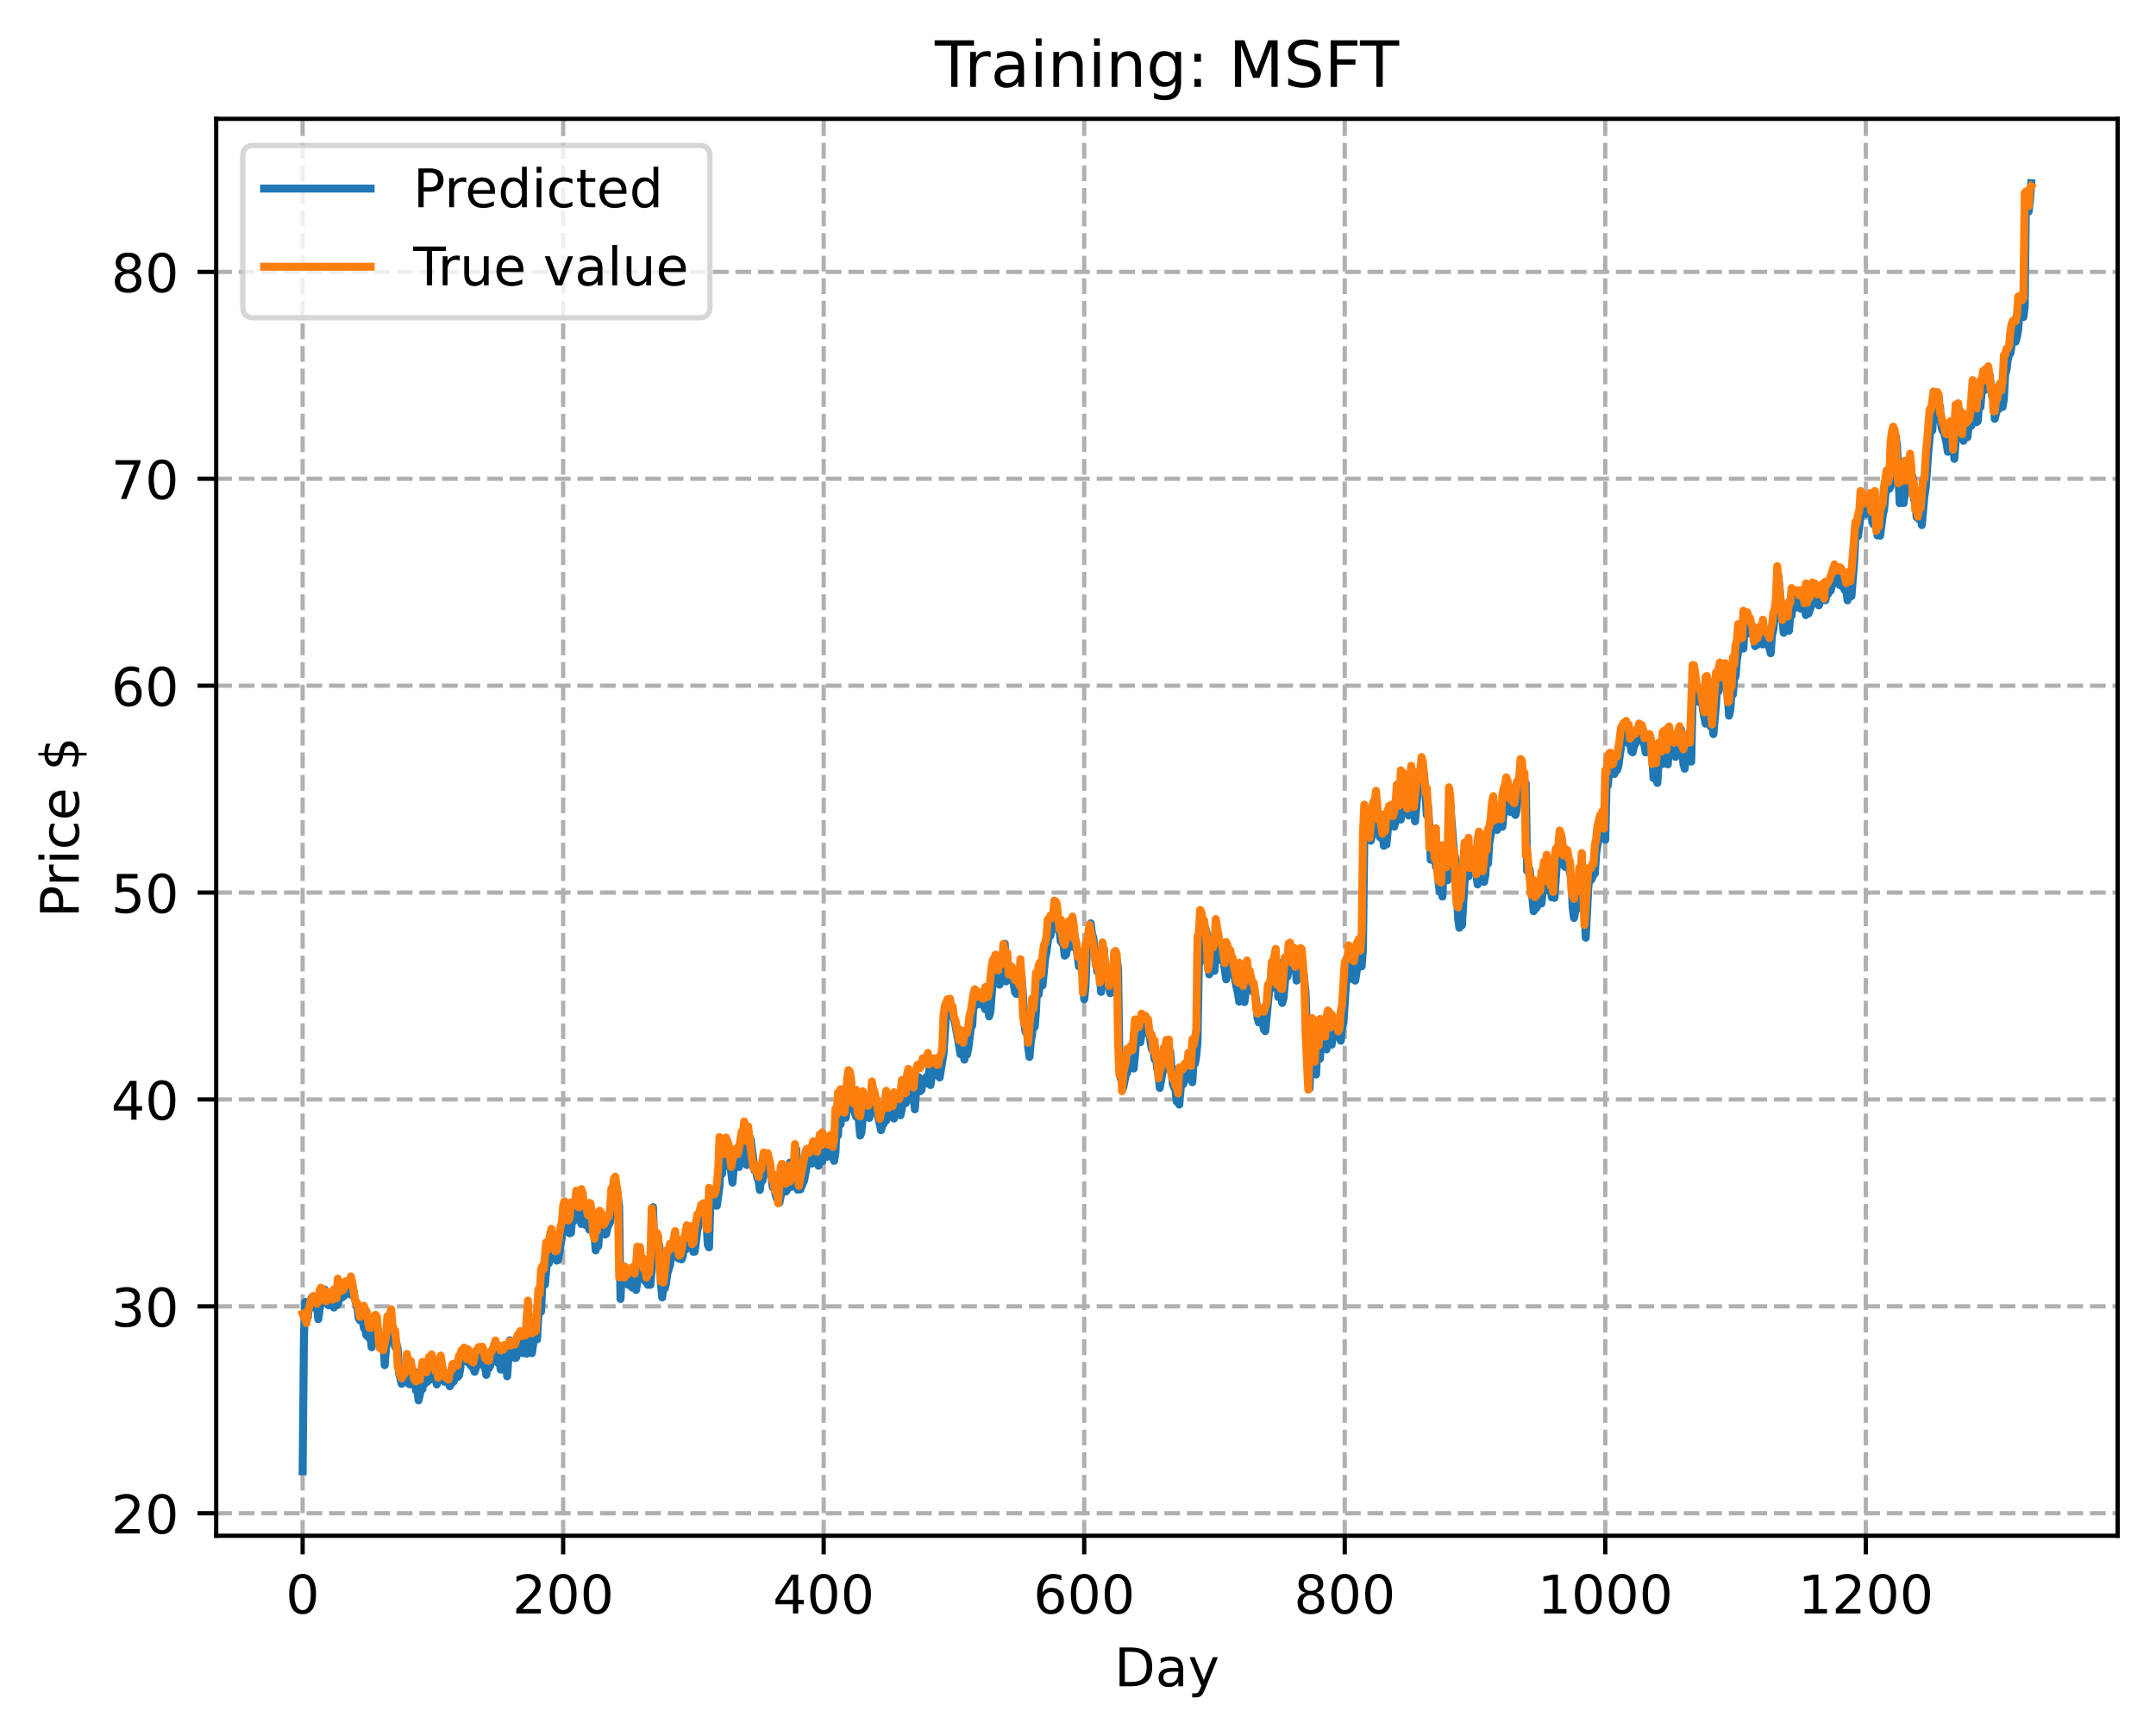 <?xml version="1.0" encoding="utf-8" standalone="no"?>
<!DOCTYPE svg PUBLIC "-//W3C//DTD SVG 1.1//EN"
  "http://www.w3.org/Graphics/SVG/1.1/DTD/svg11.dtd">
<!-- Created with matplotlib (https://matplotlib.org/) -->
<svg height="325.986pt" version="1.1" viewBox="0 0 404.923 325.986" width="404.923pt" xmlns="http://www.w3.org/2000/svg" xmlns:xlink="http://www.w3.org/1999/xlink">
 <defs>
  <style type="text/css">
*{stroke-linecap:butt;stroke-linejoin:round;}
  </style>
 </defs>
 <g id="figure_1">
  <g id="patch_1">
   <path d="M 0 325.986 
L 404.923 325.986 
L 404.923 0 
L 0 0 
z
" style="fill:#ffffff;"/>
  </g>
  <g id="axes_1">
   <g id="patch_2">
    <path d="M 40.603 288.43 
L 397.723 288.43 
L 397.723 22.318 
L 40.603 22.318 
z
" style="fill:#ffffff;"/>
   </g>
   <g id="matplotlib.axis_1">
    <g id="xtick_1">
     <g id="line2d_1">
      <path clip-path="url(#p14bc9acd7a)" d="M 56.836 288.43 
L 56.836 22.318 
" style="fill:none;stroke:#b0b0b0;stroke-dasharray:2.96,1.28;stroke-dashoffset:0;stroke-width:0.8;"/>
     </g>
     <g id="line2d_2">
      <defs>
       <path d="M 0 0 
L 0 3.5 
" id="m35a8541db7" style="stroke:#000000;stroke-width:0.8;"/>
      </defs>
      <g>
       <use style="stroke:#000000;stroke-width:0.8;" x="56.836" xlink:href="#m35a8541db7" y="288.43"/>
      </g>
     </g>
     <g id="text_1">
      <!-- 0 -->
      <defs>
       <path d="M 31.781 66.406 
Q 24.172 66.406 20.328 58.906 
Q 16.5 51.422 16.5 36.375 
Q 16.5 21.391 20.328 13.891 
Q 24.172 6.391 31.781 6.391 
Q 39.453 6.391 43.281 13.891 
Q 47.125 21.391 47.125 36.375 
Q 47.125 51.422 43.281 58.906 
Q 39.453 66.406 31.781 66.406 
z
M 31.781 74.219 
Q 44.047 74.219 50.516 64.516 
Q 56.984 54.828 56.984 36.375 
Q 56.984 17.969 50.516 8.266 
Q 44.047 -1.422 31.781 -1.422 
Q 19.531 -1.422 13.062 8.266 
Q 6.594 17.969 6.594 36.375 
Q 6.594 54.828 13.062 64.516 
Q 19.531 74.219 31.781 74.219 
z
" id="DejaVuSans-48"/>
      </defs>
      <g transform="translate(53.655 303.029)scale(0.1 -0.1)">
       <use xlink:href="#DejaVuSans-48"/>
      </g>
     </g>
    </g>
    <g id="xtick_2">
     <g id="line2d_3">
      <path clip-path="url(#p14bc9acd7a)" d="M 105.766 288.43 
L 105.766 22.318 
" style="fill:none;stroke:#b0b0b0;stroke-dasharray:2.96,1.28;stroke-dashoffset:0;stroke-width:0.8;"/>
     </g>
     <g id="line2d_4">
      <g>
       <use style="stroke:#000000;stroke-width:0.8;" x="105.766" xlink:href="#m35a8541db7" y="288.43"/>
      </g>
     </g>
     <g id="text_2">
      <!-- 200 -->
      <defs>
       <path d="M 19.188 8.297 
L 53.609 8.297 
L 53.609 0 
L 7.328 0 
L 7.328 8.297 
Q 12.938 14.109 22.625 23.891 
Q 32.328 33.688 34.812 36.531 
Q 39.547 41.844 41.422 45.531 
Q 43.312 49.219 43.312 52.781 
Q 43.312 58.594 39.234 62.25 
Q 35.156 65.922 28.609 65.922 
Q 23.969 65.922 18.812 64.312 
Q 13.672 62.703 7.812 59.422 
L 7.812 69.391 
Q 13.766 71.781 18.938 73 
Q 24.125 74.219 28.422 74.219 
Q 39.75 74.219 46.484 68.547 
Q 53.219 62.891 53.219 53.422 
Q 53.219 48.922 51.531 44.891 
Q 49.859 40.875 45.406 35.406 
Q 44.188 33.984 37.641 27.219 
Q 31.109 20.453 19.188 8.297 
z
" id="DejaVuSans-50"/>
      </defs>
      <g transform="translate(96.223 303.029)scale(0.1 -0.1)">
       <use xlink:href="#DejaVuSans-50"/>
       <use x="63.623" xlink:href="#DejaVuSans-48"/>
       <use x="127.246" xlink:href="#DejaVuSans-48"/>
      </g>
     </g>
    </g>
    <g id="xtick_3">
     <g id="line2d_5">
      <path clip-path="url(#p14bc9acd7a)" d="M 154.697 288.43 
L 154.697 22.318 
" style="fill:none;stroke:#b0b0b0;stroke-dasharray:2.96,1.28;stroke-dashoffset:0;stroke-width:0.8;"/>
     </g>
     <g id="line2d_6">
      <g>
       <use style="stroke:#000000;stroke-width:0.8;" x="154.697" xlink:href="#m35a8541db7" y="288.43"/>
      </g>
     </g>
     <g id="text_3">
      <!-- 400 -->
      <defs>
       <path d="M 37.797 64.312 
L 12.891 25.391 
L 37.797 25.391 
z
M 35.203 72.906 
L 47.609 72.906 
L 47.609 25.391 
L 58.016 25.391 
L 58.016 17.188 
L 47.609 17.188 
L 47.609 0 
L 37.797 0 
L 37.797 17.188 
L 4.891 17.188 
L 4.891 26.703 
z
" id="DejaVuSans-52"/>
      </defs>
      <g transform="translate(145.153 303.029)scale(0.1 -0.1)">
       <use xlink:href="#DejaVuSans-52"/>
       <use x="63.623" xlink:href="#DejaVuSans-48"/>
       <use x="127.246" xlink:href="#DejaVuSans-48"/>
      </g>
     </g>
    </g>
    <g id="xtick_4">
     <g id="line2d_7">
      <path clip-path="url(#p14bc9acd7a)" d="M 203.628 288.43 
L 203.628 22.318 
" style="fill:none;stroke:#b0b0b0;stroke-dasharray:2.96,1.28;stroke-dashoffset:0;stroke-width:0.8;"/>
     </g>
     <g id="line2d_8">
      <g>
       <use style="stroke:#000000;stroke-width:0.8;" x="203.628" xlink:href="#m35a8541db7" y="288.43"/>
      </g>
     </g>
     <g id="text_4">
      <!-- 600 -->
      <defs>
       <path d="M 33.016 40.375 
Q 26.375 40.375 22.484 35.828 
Q 18.609 31.297 18.609 23.391 
Q 18.609 15.531 22.484 10.953 
Q 26.375 6.391 33.016 6.391 
Q 39.656 6.391 43.531 10.953 
Q 47.406 15.531 47.406 23.391 
Q 47.406 31.297 43.531 35.828 
Q 39.656 40.375 33.016 40.375 
z
M 52.594 71.297 
L 52.594 62.312 
Q 48.875 64.062 45.094 64.984 
Q 41.312 65.922 37.594 65.922 
Q 27.828 65.922 22.672 59.328 
Q 17.531 52.734 16.797 39.406 
Q 19.672 43.656 24.016 45.922 
Q 28.375 48.188 33.594 48.188 
Q 44.578 48.188 50.953 41.516 
Q 57.328 34.859 57.328 23.391 
Q 57.328 12.156 50.688 5.359 
Q 44.047 -1.422 33.016 -1.422 
Q 20.359 -1.422 13.672 8.266 
Q 6.984 17.969 6.984 36.375 
Q 6.984 53.656 15.188 63.938 
Q 23.391 74.219 37.203 74.219 
Q 40.922 74.219 44.703 73.484 
Q 48.484 72.75 52.594 71.297 
z
" id="DejaVuSans-54"/>
      </defs>
      <g transform="translate(194.084 303.029)scale(0.1 -0.1)">
       <use xlink:href="#DejaVuSans-54"/>
       <use x="63.623" xlink:href="#DejaVuSans-48"/>
       <use x="127.246" xlink:href="#DejaVuSans-48"/>
      </g>
     </g>
    </g>
    <g id="xtick_5">
     <g id="line2d_9">
      <path clip-path="url(#p14bc9acd7a)" d="M 252.558 288.43 
L 252.558 22.318 
" style="fill:none;stroke:#b0b0b0;stroke-dasharray:2.96,1.28;stroke-dashoffset:0;stroke-width:0.8;"/>
     </g>
     <g id="line2d_10">
      <g>
       <use style="stroke:#000000;stroke-width:0.8;" x="252.558" xlink:href="#m35a8541db7" y="288.43"/>
      </g>
     </g>
     <g id="text_5">
      <!-- 800 -->
      <defs>
       <path d="M 31.781 34.625 
Q 24.75 34.625 20.719 30.859 
Q 16.703 27.094 16.703 20.516 
Q 16.703 13.922 20.719 10.156 
Q 24.75 6.391 31.781 6.391 
Q 38.812 6.391 42.859 10.172 
Q 46.922 13.969 46.922 20.516 
Q 46.922 27.094 42.891 30.859 
Q 38.875 34.625 31.781 34.625 
z
M 21.922 38.812 
Q 15.578 40.375 12.031 44.719 
Q 8.5 49.078 8.5 55.328 
Q 8.5 64.062 14.719 69.141 
Q 20.953 74.219 31.781 74.219 
Q 42.672 74.219 48.875 69.141 
Q 55.078 64.062 55.078 55.328 
Q 55.078 49.078 51.531 44.719 
Q 48 40.375 41.703 38.812 
Q 48.828 37.156 52.797 32.312 
Q 56.781 27.484 56.781 20.516 
Q 56.781 9.906 50.312 4.234 
Q 43.844 -1.422 31.781 -1.422 
Q 19.734 -1.422 13.25 4.234 
Q 6.781 9.906 6.781 20.516 
Q 6.781 27.484 10.781 32.312 
Q 14.797 37.156 21.922 38.812 
z
M 18.312 54.391 
Q 18.312 48.734 21.844 45.562 
Q 25.391 42.391 31.781 42.391 
Q 38.141 42.391 41.719 45.562 
Q 45.312 48.734 45.312 54.391 
Q 45.312 60.062 41.719 63.234 
Q 38.141 66.406 31.781 66.406 
Q 25.391 66.406 21.844 63.234 
Q 18.312 60.062 18.312 54.391 
z
" id="DejaVuSans-56"/>
      </defs>
      <g transform="translate(243.015 303.029)scale(0.1 -0.1)">
       <use xlink:href="#DejaVuSans-56"/>
       <use x="63.623" xlink:href="#DejaVuSans-48"/>
       <use x="127.246" xlink:href="#DejaVuSans-48"/>
      </g>
     </g>
    </g>
    <g id="xtick_6">
     <g id="line2d_11">
      <path clip-path="url(#p14bc9acd7a)" d="M 301.489 288.43 
L 301.489 22.318 
" style="fill:none;stroke:#b0b0b0;stroke-dasharray:2.96,1.28;stroke-dashoffset:0;stroke-width:0.8;"/>
     </g>
     <g id="line2d_12">
      <g>
       <use style="stroke:#000000;stroke-width:0.8;" x="301.489" xlink:href="#m35a8541db7" y="288.43"/>
      </g>
     </g>
     <g id="text_6">
      <!-- 1000 -->
      <defs>
       <path d="M 12.406 8.297 
L 28.516 8.297 
L 28.516 63.922 
L 10.984 60.406 
L 10.984 69.391 
L 28.422 72.906 
L 38.281 72.906 
L 38.281 8.297 
L 54.391 8.297 
L 54.391 0 
L 12.406 0 
z
" id="DejaVuSans-49"/>
      </defs>
      <g transform="translate(288.764 303.029)scale(0.1 -0.1)">
       <use xlink:href="#DejaVuSans-49"/>
       <use x="63.623" xlink:href="#DejaVuSans-48"/>
       <use x="127.246" xlink:href="#DejaVuSans-48"/>
       <use x="190.869" xlink:href="#DejaVuSans-48"/>
      </g>
     </g>
    </g>
    <g id="xtick_7">
     <g id="line2d_13">
      <path clip-path="url(#p14bc9acd7a)" d="M 350.419 288.43 
L 350.419 22.318 
" style="fill:none;stroke:#b0b0b0;stroke-dasharray:2.96,1.28;stroke-dashoffset:0;stroke-width:0.8;"/>
     </g>
     <g id="line2d_14">
      <g>
       <use style="stroke:#000000;stroke-width:0.8;" x="350.419" xlink:href="#m35a8541db7" y="288.43"/>
      </g>
     </g>
     <g id="text_7">
      <!-- 1200 -->
      <g transform="translate(337.694 303.029)scale(0.1 -0.1)">
       <use xlink:href="#DejaVuSans-49"/>
       <use x="63.623" xlink:href="#DejaVuSans-50"/>
       <use x="127.246" xlink:href="#DejaVuSans-48"/>
       <use x="190.869" xlink:href="#DejaVuSans-48"/>
      </g>
     </g>
    </g>
    <g id="text_8">
     <!-- Day -->
     <defs>
      <path d="M 19.672 64.797 
L 19.672 8.109 
L 31.594 8.109 
Q 46.688 8.109 53.688 14.938 
Q 60.688 21.781 60.688 36.531 
Q 60.688 51.172 53.688 57.984 
Q 46.688 64.797 31.594 64.797 
z
M 9.812 72.906 
L 30.078 72.906 
Q 51.266 72.906 61.172 64.094 
Q 71.094 55.281 71.094 36.531 
Q 71.094 17.672 61.125 8.828 
Q 51.172 0 30.078 0 
L 9.812 0 
z
" id="DejaVuSans-68"/>
      <path d="M 34.281 27.484 
Q 23.391 27.484 19.188 25 
Q 14.984 22.516 14.984 16.5 
Q 14.984 11.719 18.141 8.906 
Q 21.297 6.109 26.703 6.109 
Q 34.188 6.109 38.703 11.406 
Q 43.219 16.703 43.219 25.484 
L 43.219 27.484 
z
M 52.203 31.203 
L 52.203 0 
L 43.219 0 
L 43.219 8.297 
Q 40.141 3.328 35.547 0.953 
Q 30.953 -1.422 24.312 -1.422 
Q 15.922 -1.422 10.953 3.297 
Q 6 8.016 6 15.922 
Q 6 25.141 12.172 29.828 
Q 18.359 34.516 30.609 34.516 
L 43.219 34.516 
L 43.219 35.406 
Q 43.219 41.609 39.141 45 
Q 35.062 48.391 27.688 48.391 
Q 23 48.391 18.547 47.266 
Q 14.109 46.141 10.016 43.891 
L 10.016 52.203 
Q 14.938 54.109 19.578 55.047 
Q 24.219 56 28.609 56 
Q 40.484 56 46.344 49.844 
Q 52.203 43.703 52.203 31.203 
z
" id="DejaVuSans-97"/>
      <path d="M 32.172 -5.078 
Q 28.375 -14.844 24.75 -17.812 
Q 21.141 -20.797 15.094 -20.797 
L 7.906 -20.797 
L 7.906 -13.281 
L 13.188 -13.281 
Q 16.891 -13.281 18.938 -11.516 
Q 21 -9.766 23.484 -3.219 
L 25.094 0.875 
L 2.984 54.688 
L 12.5 54.688 
L 29.594 11.922 
L 46.688 54.688 
L 56.203 54.688 
z
" id="DejaVuSans-121"/>
     </defs>
     <g transform="translate(209.29 316.707)scale(0.1 -0.1)">
      <use xlink:href="#DejaVuSans-68"/>
      <use x="77.002" xlink:href="#DejaVuSans-97"/>
      <use x="138.281" xlink:href="#DejaVuSans-121"/>
     </g>
    </g>
   </g>
   <g id="matplotlib.axis_2">
    <g id="ytick_1">
     <g id="line2d_15">
      <path clip-path="url(#p14bc9acd7a)" d="M 40.603 284.207 
L 397.723 284.207 
" style="fill:none;stroke:#b0b0b0;stroke-dasharray:2.96,1.28;stroke-dashoffset:0;stroke-width:0.8;"/>
     </g>
     <g id="line2d_16">
      <defs>
       <path d="M 0 0 
L -3.5 0 
" id="ma27631b447" style="stroke:#000000;stroke-width:0.8;"/>
      </defs>
      <g>
       <use style="stroke:#000000;stroke-width:0.8;" x="40.603" xlink:href="#ma27631b447" y="284.207"/>
      </g>
     </g>
     <g id="text_9">
      <!-- 20 -->
      <g transform="translate(20.878 288.006)scale(0.1 -0.1)">
       <use xlink:href="#DejaVuSans-50"/>
       <use x="63.623" xlink:href="#DejaVuSans-48"/>
      </g>
     </g>
    </g>
    <g id="ytick_2">
     <g id="line2d_17">
      <path clip-path="url(#p14bc9acd7a)" d="M 40.603 245.349 
L 397.723 245.349 
" style="fill:none;stroke:#b0b0b0;stroke-dasharray:2.96,1.28;stroke-dashoffset:0;stroke-width:0.8;"/>
     </g>
     <g id="line2d_18">
      <g>
       <use style="stroke:#000000;stroke-width:0.8;" x="40.603" xlink:href="#ma27631b447" y="245.349"/>
      </g>
     </g>
     <g id="text_10">
      <!-- 30 -->
      <defs>
       <path d="M 40.578 39.312 
Q 47.656 37.797 51.625 33 
Q 55.609 28.219 55.609 21.188 
Q 55.609 10.406 48.188 4.484 
Q 40.766 -1.422 27.094 -1.422 
Q 22.516 -1.422 17.656 -0.516 
Q 12.797 0.391 7.625 2.203 
L 7.625 11.719 
Q 11.719 9.328 16.594 8.109 
Q 21.484 6.891 26.812 6.891 
Q 36.078 6.891 40.938 10.547 
Q 45.797 14.203 45.797 21.188 
Q 45.797 27.641 41.281 31.266 
Q 36.766 34.906 28.719 34.906 
L 20.219 34.906 
L 20.219 43.016 
L 29.109 43.016 
Q 36.375 43.016 40.234 45.922 
Q 44.094 48.828 44.094 54.297 
Q 44.094 59.906 40.109 62.906 
Q 36.141 65.922 28.719 65.922 
Q 24.656 65.922 20.016 65.031 
Q 15.375 64.156 9.812 62.312 
L 9.812 71.094 
Q 15.438 72.656 20.344 73.438 
Q 25.25 74.219 29.594 74.219 
Q 40.828 74.219 47.359 69.109 
Q 53.906 64.016 53.906 55.328 
Q 53.906 49.266 50.438 45.094 
Q 46.969 40.922 40.578 39.312 
z
" id="DejaVuSans-51"/>
      </defs>
      <g transform="translate(20.878 249.149)scale(0.1 -0.1)">
       <use xlink:href="#DejaVuSans-51"/>
       <use x="63.623" xlink:href="#DejaVuSans-48"/>
      </g>
     </g>
    </g>
    <g id="ytick_3">
     <g id="line2d_19">
      <path clip-path="url(#p14bc9acd7a)" d="M 40.603 206.492 
L 397.723 206.492 
" style="fill:none;stroke:#b0b0b0;stroke-dasharray:2.96,1.28;stroke-dashoffset:0;stroke-width:0.8;"/>
     </g>
     <g id="line2d_20">
      <g>
       <use style="stroke:#000000;stroke-width:0.8;" x="40.603" xlink:href="#ma27631b447" y="206.492"/>
      </g>
     </g>
     <g id="text_11">
      <!-- 40 -->
      <g transform="translate(20.878 210.291)scale(0.1 -0.1)">
       <use xlink:href="#DejaVuSans-52"/>
       <use x="63.623" xlink:href="#DejaVuSans-48"/>
      </g>
     </g>
    </g>
    <g id="ytick_4">
     <g id="line2d_21">
      <path clip-path="url(#p14bc9acd7a)" d="M 40.603 167.634 
L 397.723 167.634 
" style="fill:none;stroke:#b0b0b0;stroke-dasharray:2.96,1.28;stroke-dashoffset:0;stroke-width:0.8;"/>
     </g>
     <g id="line2d_22">
      <g>
       <use style="stroke:#000000;stroke-width:0.8;" x="40.603" xlink:href="#ma27631b447" y="167.634"/>
      </g>
     </g>
     <g id="text_12">
      <!-- 50 -->
      <defs>
       <path d="M 10.797 72.906 
L 49.516 72.906 
L 49.516 64.594 
L 19.828 64.594 
L 19.828 46.734 
Q 21.969 47.469 24.109 47.828 
Q 26.266 48.188 28.422 48.188 
Q 40.625 48.188 47.75 41.5 
Q 54.891 34.812 54.891 23.391 
Q 54.891 11.625 47.562 5.094 
Q 40.234 -1.422 26.906 -1.422 
Q 22.312 -1.422 17.547 -0.641 
Q 12.797 0.141 7.719 1.703 
L 7.719 11.625 
Q 12.109 9.234 16.797 8.062 
Q 21.484 6.891 26.703 6.891 
Q 35.156 6.891 40.078 11.328 
Q 45.016 15.766 45.016 23.391 
Q 45.016 31 40.078 35.438 
Q 35.156 39.891 26.703 39.891 
Q 22.75 39.891 18.812 39.016 
Q 14.891 38.141 10.797 36.281 
z
" id="DejaVuSans-53"/>
      </defs>
      <g transform="translate(20.878 171.434)scale(0.1 -0.1)">
       <use xlink:href="#DejaVuSans-53"/>
       <use x="63.623" xlink:href="#DejaVuSans-48"/>
      </g>
     </g>
    </g>
    <g id="ytick_5">
     <g id="line2d_23">
      <path clip-path="url(#p14bc9acd7a)" d="M 40.603 128.777 
L 397.723 128.777 
" style="fill:none;stroke:#b0b0b0;stroke-dasharray:2.96,1.28;stroke-dashoffset:0;stroke-width:0.8;"/>
     </g>
     <g id="line2d_24">
      <g>
       <use style="stroke:#000000;stroke-width:0.8;" x="40.603" xlink:href="#ma27631b447" y="128.777"/>
      </g>
     </g>
     <g id="text_13">
      <!-- 60 -->
      <g transform="translate(20.878 132.576)scale(0.1 -0.1)">
       <use xlink:href="#DejaVuSans-54"/>
       <use x="63.623" xlink:href="#DejaVuSans-48"/>
      </g>
     </g>
    </g>
    <g id="ytick_6">
     <g id="line2d_25">
      <path clip-path="url(#p14bc9acd7a)" d="M 40.603 89.919 
L 397.723 89.919 
" style="fill:none;stroke:#b0b0b0;stroke-dasharray:2.96,1.28;stroke-dashoffset:0;stroke-width:0.8;"/>
     </g>
     <g id="line2d_26">
      <g>
       <use style="stroke:#000000;stroke-width:0.8;" x="40.603" xlink:href="#ma27631b447" y="89.919"/>
      </g>
     </g>
     <g id="text_14">
      <!-- 70 -->
      <defs>
       <path d="M 8.203 72.906 
L 55.078 72.906 
L 55.078 68.703 
L 28.609 0 
L 18.312 0 
L 43.219 64.594 
L 8.203 64.594 
z
" id="DejaVuSans-55"/>
      </defs>
      <g transform="translate(20.878 93.719)scale(0.1 -0.1)">
       <use xlink:href="#DejaVuSans-55"/>
       <use x="63.623" xlink:href="#DejaVuSans-48"/>
      </g>
     </g>
    </g>
    <g id="ytick_7">
     <g id="line2d_27">
      <path clip-path="url(#p14bc9acd7a)" d="M 40.603 51.062 
L 397.723 51.062 
" style="fill:none;stroke:#b0b0b0;stroke-dasharray:2.96,1.28;stroke-dashoffset:0;stroke-width:0.8;"/>
     </g>
     <g id="line2d_28">
      <g>
       <use style="stroke:#000000;stroke-width:0.8;" x="40.603" xlink:href="#ma27631b447" y="51.062"/>
      </g>
     </g>
     <g id="text_15">
      <!-- 80 -->
      <g transform="translate(20.878 54.861)scale(0.1 -0.1)">
       <use xlink:href="#DejaVuSans-56"/>
       <use x="63.623" xlink:href="#DejaVuSans-48"/>
      </g>
     </g>
    </g>
    <g id="text_16">
     <!-- Price $ -->
     <defs>
      <path d="M 19.672 64.797 
L 19.672 37.406 
L 32.078 37.406 
Q 38.969 37.406 42.719 40.969 
Q 46.484 44.531 46.484 51.125 
Q 46.484 57.672 42.719 61.234 
Q 38.969 64.797 32.078 64.797 
z
M 9.812 72.906 
L 32.078 72.906 
Q 44.344 72.906 50.609 67.359 
Q 56.891 61.812 56.891 51.125 
Q 56.891 40.328 50.609 34.812 
Q 44.344 29.297 32.078 29.297 
L 19.672 29.297 
L 19.672 0 
L 9.812 0 
z
" id="DejaVuSans-80"/>
      <path d="M 41.109 46.297 
Q 39.594 47.172 37.812 47.578 
Q 36.031 48 33.891 48 
Q 26.266 48 22.188 43.047 
Q 18.109 38.094 18.109 28.812 
L 18.109 0 
L 9.078 0 
L 9.078 54.688 
L 18.109 54.688 
L 18.109 46.188 
Q 20.953 51.172 25.484 53.578 
Q 30.031 56 36.531 56 
Q 37.453 56 38.578 55.875 
Q 39.703 55.766 41.062 55.516 
z
" id="DejaVuSans-114"/>
      <path d="M 9.422 54.688 
L 18.406 54.688 
L 18.406 0 
L 9.422 0 
z
M 9.422 75.984 
L 18.406 75.984 
L 18.406 64.594 
L 9.422 64.594 
z
" id="DejaVuSans-105"/>
      <path d="M 48.781 52.594 
L 48.781 44.188 
Q 44.969 46.297 41.141 47.344 
Q 37.312 48.391 33.406 48.391 
Q 24.656 48.391 19.812 42.844 
Q 14.984 37.312 14.984 27.297 
Q 14.984 17.281 19.812 11.734 
Q 24.656 6.203 33.406 6.203 
Q 37.312 6.203 41.141 7.25 
Q 44.969 8.297 48.781 10.406 
L 48.781 2.094 
Q 45.016 0.344 40.984 -0.531 
Q 36.969 -1.422 32.422 -1.422 
Q 20.062 -1.422 12.781 6.344 
Q 5.516 14.109 5.516 27.297 
Q 5.516 40.672 12.859 48.328 
Q 20.219 56 33.016 56 
Q 37.156 56 41.109 55.141 
Q 45.062 54.297 48.781 52.594 
z
" id="DejaVuSans-99"/>
      <path d="M 56.203 29.594 
L 56.203 25.203 
L 14.891 25.203 
Q 15.484 15.922 20.484 11.062 
Q 25.484 6.203 34.422 6.203 
Q 39.594 6.203 44.453 7.469 
Q 49.312 8.734 54.109 11.281 
L 54.109 2.781 
Q 49.266 0.734 44.188 -0.344 
Q 39.109 -1.422 33.891 -1.422 
Q 20.797 -1.422 13.156 6.188 
Q 5.516 13.812 5.516 26.812 
Q 5.516 40.234 12.766 48.109 
Q 20.016 56 32.328 56 
Q 43.359 56 49.781 48.891 
Q 56.203 41.797 56.203 29.594 
z
M 47.219 32.234 
Q 47.125 39.594 43.094 43.984 
Q 39.062 48.391 32.422 48.391 
Q 24.906 48.391 20.391 44.141 
Q 15.875 39.891 15.188 32.172 
z
" id="DejaVuSans-101"/>
      <path id="DejaVuSans-32"/>
      <path d="M 33.797 -14.703 
L 28.906 -14.703 
L 28.859 0 
Q 23.734 0.094 18.609 1.188 
Q 13.484 2.297 8.297 4.5 
L 8.297 13.281 
Q 13.281 10.156 18.375 8.562 
Q 23.484 6.984 28.906 6.938 
L 28.906 29.203 
Q 18.109 30.953 13.203 35.156 
Q 8.297 39.359 8.297 46.688 
Q 8.297 54.641 13.625 59.219 
Q 18.953 63.812 28.906 64.5 
L 28.906 75.984 
L 33.797 75.984 
L 33.797 64.656 
Q 38.328 64.453 42.578 63.688 
Q 46.828 62.938 50.875 61.625 
L 50.875 53.078 
Q 46.828 55.125 42.547 56.25 
Q 38.281 57.375 33.797 57.562 
L 33.797 36.719 
Q 44.875 35.016 50.094 30.609 
Q 55.328 26.219 55.328 18.609 
Q 55.328 10.359 49.781 5.594 
Q 44.234 0.828 33.797 0.094 
z
M 28.906 37.594 
L 28.906 57.625 
Q 23.25 56.984 20.266 54.391 
Q 17.281 51.812 17.281 47.516 
Q 17.281 43.312 20.031 40.969 
Q 22.797 38.625 28.906 37.594 
z
M 33.797 28.219 
L 33.797 7.078 
Q 39.984 7.906 43.141 10.594 
Q 46.297 13.281 46.297 17.672 
Q 46.297 21.969 43.281 24.5 
Q 40.281 27.047 33.797 28.219 
z
" id="DejaVuSans-36"/>
     </defs>
     <g transform="translate(14.798 172.342)rotate(-90)scale(0.1 -0.1)">
      <use xlink:href="#DejaVuSans-80"/>
      <use x="58.553" xlink:href="#DejaVuSans-114"/>
      <use x="99.666" xlink:href="#DejaVuSans-105"/>
      <use x="127.449" xlink:href="#DejaVuSans-99"/>
      <use x="182.43" xlink:href="#DejaVuSans-101"/>
      <use x="243.953" xlink:href="#DejaVuSans-32"/>
      <use x="275.74" xlink:href="#DejaVuSans-36"/>
     </g>
    </g>
   </g>
   <g id="line2d_29">
    <path clip-path="url(#p14bc9acd7a)" d="M 56.836 276.334 
L 57.081 251.281 
L 57.325 244.517 
L 57.57 244.821 
L 57.814 247.388 
L 58.059 244.919 
L 58.548 243.704 
L 58.793 245.548 
L 59.282 243.767 
L 59.527 245.168 
L 59.772 247.768 
L 60.261 244.3 
L 60.506 243.392 
L 60.75 243.982 
L 60.995 242.193 
L 61.24 243.113 
L 61.484 244.967 
L 61.729 245.152 
L 61.974 243.614 
L 62.708 245.576 
L 62.952 243.336 
L 63.197 245.19 
L 63.441 244.991 
L 63.686 244.121 
L 63.931 243.77 
L 64.175 243.724 
L 64.665 243.368 
L 64.909 242.546 
L 65.154 242.194 
L 65.399 242.421 
L 65.643 242.349 
L 65.888 243.152 
L 66.133 242.259 
L 66.377 242.453 
L 66.622 243.914 
L 67.111 245.496 
L 67.356 247.577 
L 67.601 247.977 
L 67.845 247.348 
L 68.09 247.856 
L 68.335 249.41 
L 68.579 249.71 
L 68.824 250.817 
L 69.069 250.635 
L 69.313 251.272 
L 69.558 250.867 
L 69.802 253.041 
L 70.292 248.991 
L 70.536 248.176 
L 70.781 249.75 
L 71.026 249.852 
L 71.27 251.945 
L 71.515 252.93 
L 71.76 253.256 
L 72.004 251.868 
L 72.249 256.401 
L 72.494 253.247 
L 72.738 251.802 
L 72.983 248.186 
L 73.228 249.2 
L 73.472 250.867 
L 73.717 251.482 
L 73.962 251.574 
L 74.206 252.945 
L 74.451 252.387 
L 74.696 253.338 
L 74.94 257.891 
L 75.429 259.902 
L 75.674 259.305 
L 75.919 257.866 
L 76.163 259.608 
L 76.408 258.689 
L 76.897 259.976 
L 77.142 260.013 
L 77.387 257.445 
L 77.631 257.398 
L 77.876 258.211 
L 78.121 261.144 
L 78.365 260.689 
L 78.61 263.007 
L 79.099 260.836 
L 79.344 260.885 
L 79.589 257.556 
L 79.833 259.863 
L 80.078 259.295 
L 80.323 259.468 
L 80.567 258.776 
L 80.812 259.11 
L 81.056 258.973 
L 81.301 257.09 
L 82.035 260.019 
L 82.28 258.345 
L 82.524 259.306 
L 82.769 258.284 
L 83.014 256.545 
L 83.503 259.527 
L 83.748 259.004 
L 83.992 259.559 
L 84.237 258.956 
L 84.482 260.365 
L 84.726 259.898 
L 84.971 259.176 
L 85.216 259.476 
L 85.705 257.757 
L 85.95 258.631 
L 86.194 258.339 
L 86.439 257.12 
L 86.684 253.89 
L 86.928 254.707 
L 87.173 253.755 
L 87.417 253.48 
L 87.662 255.705 
L 87.907 255.888 
L 88.151 255.223 
L 88.396 256.444 
L 88.885 256.937 
L 89.13 257.642 
L 89.375 256.984 
L 89.619 255.808 
L 89.864 255.772 
L 90.353 254.803 
L 90.598 256.364 
L 90.843 255.896 
L 91.087 256.596 
L 91.332 258.236 
L 91.577 256.492 
L 91.821 256.986 
L 92.066 256.506 
L 92.311 255.29 
L 92.555 255.667 
L 93.044 253.263 
L 93.289 253.096 
L 93.534 255.988 
L 93.778 255.305 
L 94.023 257.203 
L 94.268 257.232 
L 94.512 256.198 
L 94.757 255.727 
L 95.002 254.065 
L 95.246 258.494 
L 95.736 251.718 
L 96.225 253.202 
L 96.47 253.29 
L 96.714 255.05 
L 96.959 254.975 
L 97.204 253.604 
L 97.693 252.741 
L 97.938 251.343 
L 98.182 254.148 
L 98.672 252.861 
L 98.916 254.265 
L 99.405 247.289 
L 99.65 253.301 
L 99.895 254.159 
L 100.384 250.762 
L 100.629 251.444 
L 100.873 251.545 
L 101.363 242.613 
L 101.607 246.355 
L 101.852 241.23 
L 102.097 238.499 
L 102.341 241.258 
L 102.831 235.848 
L 103.075 237.279 
L 103.809 233.321 
L 104.299 236.45 
L 104.543 236.767 
L 104.788 236.679 
L 105.032 235.492 
L 105.522 232.212 
L 105.766 230.809 
L 106.011 228.14 
L 106.256 228.105 
L 106.745 230.536 
L 106.99 231.633 
L 107.234 231.537 
L 107.479 228.683 
L 107.724 229.327 
L 107.968 227.626 
L 108.213 229.135 
L 108.458 226.686 
L 108.702 227.17 
L 108.947 227.926 
L 109.192 229.88 
L 109.436 227.939 
L 109.681 228.322 
L 109.926 230.056 
L 110.17 228.706 
L 110.415 229.604 
L 110.66 230.943 
L 110.904 228.154 
L 111.149 228.269 
L 111.393 229.291 
L 111.883 234.842 
L 112.127 233.194 
L 112.372 234.043 
L 112.617 230.555 
L 112.861 229.07 
L 113.595 231.869 
L 113.84 231.752 
L 114.085 230.503 
L 114.574 229.567 
L 114.819 227.971 
L 115.063 225.081 
L 115.308 228.107 
L 115.797 222.954 
L 116.287 226.614 
L 116.531 243.97 
L 116.776 239.131 
L 117.02 238.638 
L 117.265 237.869 
L 117.51 239.959 
L 117.999 241.328 
L 118.244 240.038 
L 118.733 241.831 
L 118.978 240.898 
L 119.222 241.255 
L 119.467 242.277 
L 119.712 240.524 
L 119.956 236.718 
L 120.201 237.832 
L 120.446 236.342 
L 120.69 238.515 
L 120.935 237.559 
L 121.18 240.646 
L 121.424 240.231 
L 121.669 241.308 
L 121.914 240.422 
L 122.158 241.306 
L 122.403 238.26 
L 122.648 226.711 
L 122.892 234.379 
L 123.137 235.067 
L 123.381 233.471 
L 123.626 233.148 
L 123.871 234.247 
L 124.115 240.94 
L 124.36 243.68 
L 124.605 241.587 
L 124.849 242.003 
L 125.094 240.985 
L 125.339 239.17 
L 125.828 237.61 
L 126.073 235.407 
L 126.317 236.096 
L 126.562 234.248 
L 126.807 235.006 
L 127.051 232.731 
L 127.296 236.245 
L 127.541 236.4 
L 127.785 236.005 
L 128.03 236.529 
L 128.275 235.711 
L 128.519 233.572 
L 128.764 234.681 
L 129.008 233.456 
L 129.253 231.186 
L 129.498 233.293 
L 129.742 232.394 
L 129.987 234.227 
L 130.232 235.112 
L 130.476 235.082 
L 130.966 231.064 
L 131.21 230.09 
L 131.455 228.105 
L 131.7 228.706 
L 131.944 228.078 
L 132.189 226.655 
L 132.434 227.089 
L 132.678 229.037 
L 132.923 233.752 
L 133.168 234.267 
L 133.412 226.004 
L 133.657 226.568 
L 133.902 225.551 
L 134.146 225.196 
L 134.391 226.398 
L 134.636 226.452 
L 135.125 222.81 
L 135.369 217.906 
L 135.614 220.482 
L 135.859 217.858 
L 136.103 217.925 
L 136.348 218.526 
L 136.593 217.323 
L 137.082 218.306 
L 137.571 222.117 
L 137.816 219.276 
L 138.305 216.993 
L 138.55 216.378 
L 138.795 219.197 
L 139.039 218.397 
L 139.529 214.748 
L 139.773 215.626 
L 140.018 213.97 
L 140.263 218.811 
L 140.507 216.796 
L 140.752 213.408 
L 140.996 214.089 
L 141.486 217.773 
L 141.73 219.85 
L 141.975 219.855 
L 142.22 221.116 
L 142.464 221.725 
L 142.709 223.503 
L 142.954 221.265 
L 143.198 221.743 
L 143.688 218.561 
L 143.932 219.063 
L 144.177 219.293 
L 144.422 218.48 
L 145.156 223.045 
L 145.4 221.431 
L 145.645 224.307 
L 145.89 225.103 
L 146.134 222.933 
L 146.379 225.905 
L 146.624 224.727 
L 146.868 221.28 
L 147.113 220.649 
L 147.357 223.692 
L 147.602 223.801 
L 147.847 223.455 
L 148.091 222.285 
L 148.336 218.375 
L 148.581 222.925 
L 148.825 222.712 
L 149.315 220.175 
L 149.559 215.835 
L 149.804 223.447 
L 150.049 222.602 
L 150.293 223.406 
L 151.027 221.673 
L 151.517 218.947 
L 151.761 217.707 
L 152.006 217.878 
L 152.251 218.467 
L 152.495 218.523 
L 152.984 215.099 
L 153.229 217.594 
L 153.718 218.938 
L 153.963 217.614 
L 154.208 215.625 
L 154.452 218.125 
L 154.697 215.971 
L 154.942 216.056 
L 155.186 215.758 
L 155.431 217.258 
L 155.676 217.115 
L 156.165 214.75 
L 156.41 217.018 
L 156.654 218.037 
L 156.899 216.483 
L 157.144 211.556 
L 157.388 213.248 
L 157.633 209 
L 157.878 211.167 
L 158.122 208.146 
L 158.367 207.359 
L 158.612 209.116 
L 158.856 209.933 
L 159.59 203.526 
L 159.835 203.299 
L 160.079 204.843 
L 160.324 208.025 
L 160.569 209.147 
L 160.813 209.74 
L 161.058 207.808 
L 161.547 213.279 
L 161.792 212.679 
L 162.281 206.995 
L 162.526 208.775 
L 162.771 209.256 
L 163.015 208.342 
L 163.26 209.964 
L 163.505 208.794 
L 163.749 207.011 
L 164.239 206.463 
L 164.483 206.814 
L 164.728 208.818 
L 165.462 212.264 
L 165.706 211.411 
L 165.951 211.061 
L 166.196 209.809 
L 166.44 210.453 
L 166.685 207.871 
L 166.93 207.058 
L 167.174 209.199 
L 167.419 208.968 
L 167.664 209.883 
L 167.908 210.088 
L 168.153 207.727 
L 168.398 209.113 
L 168.642 209.14 
L 168.887 207.491 
L 169.132 209.47 
L 169.376 208.177 
L 169.621 205.167 
L 170.11 207.193 
L 170.355 206.61 
L 170.6 203.82 
L 170.844 202.741 
L 171.578 205.864 
L 171.823 208.353 
L 172.067 204.728 
L 172.312 202.808 
L 172.557 202.308 
L 172.801 204.967 
L 173.046 204.747 
L 173.291 203.091 
L 173.535 202.725 
L 173.78 203.514 
L 174.025 202.231 
L 174.269 203.284 
L 174.514 200.899 
L 174.759 203.803 
L 175.003 202.014 
L 175.493 201.719 
L 175.737 200.596 
L 175.982 201.9 
L 176.227 202.043 
L 176.471 202.371 
L 177.205 197.94 
L 177.694 190.252 
L 177.939 190.802 
L 178.184 188.875 
L 178.428 190.414 
L 178.673 189.055 
L 178.918 190.823 
L 179.162 191.311 
L 179.407 192.36 
L 179.896 195.052 
L 180.386 197.998 
L 180.63 196.036 
L 180.875 196.715 
L 181.12 199.021 
L 181.364 197.159 
L 181.609 198.094 
L 181.854 196.981 
L 182.343 192.975 
L 182.588 192.647 
L 182.832 188.722 
L 183.077 188.973 
L 183.321 187.875 
L 183.566 188.489 
L 183.811 188.584 
L 184.055 188.167 
L 184.3 188.462 
L 184.545 187.731 
L 184.789 188.994 
L 185.034 189.547 
L 185.279 187.553 
L 185.523 188.865 
L 185.768 190.889 
L 186.013 190.004 
L 186.502 183.453 
L 186.747 181.573 
L 186.991 181.943 
L 187.236 180.689 
L 187.725 184.943 
L 187.97 183.493 
L 188.215 183.878 
L 188.459 182.764 
L 188.704 177.225 
L 188.948 184.321 
L 189.193 183.454 
L 189.438 181.454 
L 189.682 183.011 
L 190.172 183.64 
L 190.661 186.424 
L 190.906 186.696 
L 191.395 185.056 
L 191.64 186.252 
L 191.884 183.762 
L 192.129 186.851 
L 192.374 192.234 
L 192.618 193.838 
L 192.863 192.975 
L 193.108 196.723 
L 193.352 198.506 
L 193.597 195.688 
L 193.842 194.232 
L 194.086 190.311 
L 194.331 192.874 
L 194.575 189.843 
L 194.82 184.374 
L 195.065 186.767 
L 195.554 182.737 
L 195.799 185.073 
L 196.288 180.046 
L 196.533 178.837 
L 197.022 174.906 
L 197.267 175.771 
L 197.511 174.57 
L 197.756 174.302 
L 198.001 174.421 
L 198.245 172.825 
L 198.49 172.898 
L 198.735 173.533 
L 198.979 174.766 
L 199.224 176.801 
L 199.469 177.139 
L 199.713 177.223 
L 199.958 179.485 
L 200.203 179.274 
L 200.692 177.217 
L 200.936 174.678 
L 201.181 177.284 
L 201.426 177.841 
L 201.67 175.043 
L 201.915 176.067 
L 202.649 181.522 
L 202.894 180.71 
L 203.383 183.324 
L 203.628 187.678 
L 203.872 185.183 
L 204.117 178.66 
L 204.362 175.514 
L 204.606 176.599 
L 204.851 173.408 
L 205.096 175.373 
L 205.34 176.137 
L 206.074 182.474 
L 206.319 182.023 
L 206.563 183.566 
L 206.808 186.296 
L 207.053 183.091 
L 207.297 178.151 
L 207.542 181.152 
L 208.031 183.893 
L 208.521 186.54 
L 209.01 183.181 
L 209.255 186.032 
L 209.499 182.027 
L 209.744 180.11 
L 209.989 181.955 
L 210.233 198.601 
L 210.478 202.593 
L 210.723 200.013 
L 210.967 204.259 
L 211.457 201.722 
L 211.701 201.483 
L 211.946 198.842 
L 212.191 198.979 
L 212.435 200.084 
L 212.68 199.569 
L 212.924 200.688 
L 213.169 198.279 
L 213.414 194.761 
L 213.903 195.387 
L 214.148 195.749 
L 214.637 192.773 
L 214.882 193.044 
L 215.126 193.983 
L 215.371 193.153 
L 215.616 193.518 
L 215.86 193.47 
L 216.105 195.952 
L 216.35 197.087 
L 216.594 196.712 
L 216.839 198.941 
L 217.084 198.235 
L 217.328 200.714 
L 217.573 201.76 
L 217.818 204.335 
L 218.796 198.795 
L 219.041 200.704 
L 219.285 196.929 
L 219.53 198.846 
L 219.775 197.495 
L 220.264 203.594 
L 220.509 204.253 
L 220.753 204.564 
L 220.998 206.889 
L 221.243 205.653 
L 221.487 207.468 
L 221.732 204.536 
L 221.977 203.168 
L 222.221 203.605 
L 222.466 202.913 
L 222.711 201.508 
L 223.2 202.398 
L 223.445 200.671 
L 223.689 201.28 
L 223.934 203.262 
L 224.179 199.201 
L 224.423 199.765 
L 224.668 198.309 
L 224.912 195.671 
L 225.157 181.224 
L 225.402 180.639 
L 225.646 174.554 
L 225.891 175.199 
L 226.136 175.133 
L 226.38 174.292 
L 226.625 175.211 
L 227.114 182.997 
L 227.359 182.188 
L 227.604 178.08 
L 228.093 182.346 
L 228.582 175.314 
L 229.316 180.321 
L 229.561 178.703 
L 230.295 183.933 
L 230.539 180.246 
L 230.784 180.596 
L 231.029 182.932 
L 231.273 180.605 
L 231.518 182.811 
L 231.763 182.921 
L 232.252 185.467 
L 232.497 186.531 
L 232.741 188.126 
L 232.986 183.899 
L 233.231 184.972 
L 233.72 188.207 
L 234.454 182.401 
L 234.699 185.361 
L 234.943 185.043 
L 235.433 186.379 
L 235.677 186.293 
L 235.922 187.87 
L 236.167 191.097 
L 236.411 192.026 
L 236.656 190.365 
L 236.9 191.03 
L 237.39 193.342 
L 237.634 193.666 
L 238.368 186.045 
L 238.858 185.546 
L 239.102 183.062 
L 239.347 184.386 
L 239.836 180.532 
L 240.081 187.26 
L 240.326 186.652 
L 240.57 186.552 
L 240.815 188.366 
L 241.06 187.472 
L 241.549 182.087 
L 241.794 183.406 
L 242.038 181.971 
L 242.283 179.059 
L 242.527 177.909 
L 242.772 181.964 
L 243.017 181.663 
L 243.261 179.859 
L 243.506 184.181 
L 243.751 183.271 
L 243.995 183.054 
L 244.485 179.849 
L 244.974 184.161 
L 245.219 186.613 
L 245.708 201.416 
L 245.953 204.434 
L 246.442 193.254 
L 246.687 193.453 
L 246.931 195.717 
L 247.176 201.824 
L 247.421 196.836 
L 247.665 194.895 
L 247.91 198.843 
L 248.155 194.496 
L 248.399 196.267 
L 248.888 194.924 
L 249.133 197.098 
L 249.622 192.349 
L 249.867 192.216 
L 250.112 196.201 
L 250.356 193.724 
L 250.601 194.543 
L 250.846 194.229 
L 251.09 194.16 
L 251.335 191.964 
L 251.58 195.003 
L 251.824 195.467 
L 252.069 192.77 
L 252.314 192.07 
L 252.803 184.692 
L 253.292 181.9 
L 253.537 179.251 
L 253.782 182.778 
L 254.026 183.879 
L 254.271 183.702 
L 254.515 184.185 
L 254.76 182.753 
L 255.249 178.919 
L 255.494 177.965 
L 255.739 181.499 
L 255.983 178.159 
L 256.228 157.938 
L 256.473 156.172 
L 256.717 157.638 
L 256.962 155.117 
L 257.207 155.133 
L 257.451 157.908 
L 257.696 156.69 
L 257.941 154.098 
L 258.185 152.947 
L 258.43 154.162 
L 258.675 152.673 
L 259.164 157.237 
L 259.409 155.017 
L 259.653 156.312 
L 259.898 158.856 
L 260.143 155.704 
L 260.387 158.63 
L 260.876 153.514 
L 261.121 152.397 
L 261.366 152.547 
L 261.61 151.991 
L 261.855 155.258 
L 262.1 154.276 
L 262.344 151.561 
L 262.589 150.523 
L 262.834 151.637 
L 263.078 153.939 
L 263.323 148.815 
L 263.568 148.452 
L 263.812 149.076 
L 264.057 151.184 
L 264.302 148.63 
L 264.546 153.163 
L 265.28 146.288 
L 265.525 148.509 
L 265.77 154.26 
L 266.259 148.594 
L 266.503 146.983 
L 266.748 147.765 
L 266.993 146.984 
L 267.237 144.048 
L 267.482 145.744 
L 267.971 153.093 
L 268.216 151.413 
L 268.461 155.394 
L 268.705 161.485 
L 268.95 158.917 
L 269.195 161.182 
L 269.439 159.171 
L 269.684 162.81 
L 269.929 159.148 
L 270.173 165.778 
L 270.418 167.512 
L 270.663 167.017 
L 270.907 168.388 
L 271.152 162.081 
L 271.397 163.619 
L 271.641 162.086 
L 271.886 165.321 
L 272.131 161.568 
L 272.375 151.018 
L 273.109 160.388 
L 273.354 161.231 
L 273.843 172.456 
L 274.088 174.251 
L 274.332 172.145 
L 274.577 173.776 
L 275.311 161.476 
L 275.8 164.595 
L 276.045 160.411 
L 276.29 163.577 
L 276.534 163.831 
L 276.779 161.626 
L 277.024 163.532 
L 277.268 163.972 
L 277.513 166.107 
L 278.002 158.772 
L 278.491 162.232 
L 278.736 165.635 
L 278.981 164.245 
L 279.225 159.588 
L 279.47 162.155 
L 279.715 158.261 
L 280.204 155.63 
L 280.449 152.558 
L 280.693 151.966 
L 280.938 155.395 
L 281.183 155.869 
L 281.427 153.851 
L 281.672 154.317 
L 281.917 153.548 
L 282.161 155.28 
L 282.651 150.169 
L 282.895 148.749 
L 283.14 148.32 
L 283.629 152.478 
L 283.874 151.955 
L 284.608 153.067 
L 284.852 152.121 
L 285.097 148.966 
L 285.831 145.812 
L 286.076 146.712 
L 286.32 148.161 
L 286.565 147.084 
L 286.81 163.555 
L 287.054 162.968 
L 287.299 163.271 
L 288.033 171.139 
L 288.278 168.28 
L 288.522 170.562 
L 288.767 170.136 
L 289.256 167.947 
L 289.501 169.683 
L 289.99 165.052 
L 290.235 163.198 
L 290.479 165.333 
L 290.724 163.692 
L 290.969 167.329 
L 291.213 166.684 
L 291.458 168.551 
L 291.703 167.027 
L 291.947 168.63 
L 292.437 161.656 
L 292.681 162.485 
L 292.926 160.97 
L 293.171 157.722 
L 293.66 161.791 
L 293.905 162.809 
L 294.149 161.739 
L 294.394 161.683 
L 295.128 165.148 
L 295.373 170.554 
L 295.617 172.411 
L 295.862 171.115 
L 296.106 168.668 
L 296.596 170.561 
L 296.84 165.689 
L 297.085 166.69 
L 297.33 163.425 
L 297.819 176.109 
L 298.308 166.675 
L 298.553 164.294 
L 298.798 165.295 
L 299.042 164.881 
L 299.287 164.136 
L 299.532 164.071 
L 299.776 160.4 
L 300.755 153.718 
L 301 156.61 
L 301.244 155.013 
L 301.489 157.726 
L 301.734 147.308 
L 301.978 147.53 
L 302.223 144.829 
L 302.467 143.778 
L 302.712 141.795 
L 302.957 144.644 
L 303.201 145.375 
L 303.446 143.282 
L 303.691 144.672 
L 303.935 143.895 
L 304.425 140.424 
L 304.669 137.622 
L 304.914 137.657 
L 305.159 137.136 
L 305.403 138.324 
L 305.648 137.232 
L 305.893 139.693 
L 306.137 138.751 
L 306.382 141.116 
L 306.627 141.312 
L 306.871 140.189 
L 307.361 139.3 
L 307.605 137.845 
L 307.85 138.165 
L 308.094 137.087 
L 308.339 139.157 
L 308.584 138.517 
L 309.073 141.318 
L 309.318 141.152 
L 309.562 139.336 
L 309.807 140.371 
L 310.052 140.434 
L 310.296 141.441 
L 310.541 146.144 
L 310.786 144.298 
L 311.275 147.049 
L 311.52 142.966 
L 311.764 140.882 
L 312.254 143.503 
L 312.498 139.606 
L 312.743 139.19 
L 312.988 140.824 
L 313.232 143.56 
L 313.477 140.311 
L 313.722 138.774 
L 313.966 140.882 
L 314.211 139.757 
L 314.7 142.156 
L 315.189 138.44 
L 315.679 136.933 
L 316.168 143.532 
L 316.413 144.379 
L 316.657 142.039 
L 316.902 141.985 
L 317.147 139.309 
L 317.391 140.282 
L 317.636 143.046 
L 317.881 131.636 
L 318.125 127.618 
L 318.37 127.641 
L 319.104 131.861 
L 319.349 129.628 
L 319.593 130.918 
L 319.838 133.336 
L 320.327 135.912 
L 320.572 129.739 
L 320.816 128.766 
L 321.061 131.529 
L 321.306 136.485 
L 321.55 135.186 
L 321.795 137.879 
L 322.284 132.375 
L 322.529 128.397 
L 322.774 129.821 
L 323.263 125.726 
L 323.508 128.77 
L 323.752 129.061 
L 324.242 126.467 
L 324.731 134.415 
L 324.976 133.4 
L 325.22 129.598 
L 325.465 130.427 
L 325.71 127.044 
L 325.954 127.097 
L 326.199 123.955 
L 326.443 122.365 
L 326.688 118.919 
L 326.933 121.001 
L 327.177 121.034 
L 327.422 121.815 
L 327.667 117.781 
L 327.911 117.841 
L 328.156 117.569 
L 328.401 117.754 
L 328.645 119.005 
L 328.89 117.25 
L 329.379 118.88 
L 329.624 121.359 
L 329.869 118.917 
L 330.113 121.068 
L 330.603 118.289 
L 330.847 120.712 
L 331.092 121.047 
L 331.337 118.279 
L 331.581 120.763 
L 331.826 119.404 
L 332.07 121.139 
L 332.315 121.613 
L 332.56 122.691 
L 332.804 119.278 
L 333.049 118.273 
L 333.294 116.138 
L 333.538 115.473 
L 333.783 113.533 
L 334.028 108.306 
L 335.006 118.852 
L 335.251 116.92 
L 335.74 118.288 
L 335.985 118.471 
L 336.23 115.753 
L 336.474 115.689 
L 336.719 113.116 
L 337.208 114.126 
L 337.453 113.975 
L 337.698 112.301 
L 337.942 112.932 
L 338.187 114.337 
L 338.431 112.423 
L 338.676 111.985 
L 339.165 115.521 
L 339.41 112.416 
L 339.655 115.238 
L 340.144 113.872 
L 340.389 113.202 
L 340.633 112.094 
L 340.878 112.642 
L 341.123 111.556 
L 341.612 113.695 
L 341.857 112.177 
L 342.101 112.834 
L 342.346 110.999 
L 342.591 110.866 
L 342.835 112.742 
L 343.08 111.566 
L 343.325 111.582 
L 343.569 110.911 
L 343.814 110.95 
L 344.792 107.178 
L 345.037 109.533 
L 345.282 109.039 
L 345.526 109.881 
L 345.771 108.639 
L 346.016 109.234 
L 346.26 110.373 
L 346.505 110.87 
L 346.75 110.888 
L 346.994 112.756 
L 347.239 109.922 
L 347.728 111.965 
L 348.218 105.77 
L 348.462 100.842 
L 348.707 99.14 
L 348.952 100.713 
L 349.441 96.892 
L 349.686 93.75 
L 349.93 94.129 
L 350.419 96.542 
L 350.664 95.516 
L 350.909 96.483 
L 351.153 95.951 
L 351.398 94.235 
L 351.643 98.09 
L 351.887 98.507 
L 352.132 97.894 
L 352.377 95.162 
L 352.621 100.566 
L 352.866 99.768 
L 353.111 100.616 
L 353.6 96.735 
L 353.845 95.767 
L 354.089 92.896 
L 354.579 90.482 
L 354.823 91.814 
L 355.068 91.369 
L 355.557 83.518 
L 355.802 81.818 
L 356.046 81.959 
L 356.291 83.83 
L 356.78 94.512 
L 357.025 90.921 
L 357.27 91.516 
L 357.514 94.503 
L 357.759 92.713 
L 358.004 89.329 
L 358.248 91.383 
L 358.493 90.617 
L 358.738 91.265 
L 358.982 88.968 
L 359.227 89.702 
L 359.472 93.836 
L 359.716 92.825 
L 359.961 97.135 
L 360.206 95.887 
L 360.45 97.571 
L 360.695 96.002 
L 360.94 98.616 
L 361.429 93.154 
L 361.674 91.583 
L 362.163 84.913 
L 362.652 79.609 
L 362.897 80.844 
L 363.386 74.634 
L 363.631 77.722 
L 363.875 78.783 
L 364.12 76.943 
L 364.365 76.391 
L 364.609 80.113 
L 364.854 80.926 
L 365.099 81.09 
L 365.588 83.251 
L 365.833 84.853 
L 366.077 81.828 
L 366.567 81.028 
L 366.811 83.079 
L 367.056 86.185 
L 367.545 79.049 
L 367.79 79.897 
L 368.034 77.05 
L 368.279 81.186 
L 368.524 81.431 
L 368.768 82.792 
L 369.013 79.806 
L 369.502 82.132 
L 369.747 80.095 
L 369.992 79.691 
L 370.236 79.99 
L 370.726 74.073 
L 370.97 77.575 
L 371.215 79.309 
L 371.46 79.088 
L 371.704 75.558 
L 371.949 76.462 
L 372.194 73.407 
L 372.438 73.496 
L 372.683 71.831 
L 372.928 73.133 
L 373.172 71.756 
L 373.417 72.341 
L 373.662 70.259 
L 374.151 74.464 
L 374.395 73.998 
L 374.64 78.667 
L 375.129 76.557 
L 375.374 76.855 
L 375.619 74.937 
L 375.863 74.063 
L 376.108 76.435 
L 376.353 74.904 
L 376.597 70.233 
L 376.842 69.551 
L 377.087 67.544 
L 377.331 66.62 
L 377.576 66.367 
L 378.31 61.554 
L 378.555 64.18 
L 378.799 63.301 
L 379.044 61.914 
L 379.289 58.555 
L 379.533 57.776 
L 379.778 56.123 
L 380.022 59.553 
L 380.267 57.572 
L 380.512 36.344 
L 380.756 37.485 
L 381.001 39.746 
L 381.246 37.78 
L 381.49 34.414 
L 381.49 34.414 
" style="fill:none;stroke:#1f77b4;stroke-linecap:square;stroke-width:1.5;"/>
   </g>
   <g id="line2d_30">
    <path clip-path="url(#p14bc9acd7a)" d="M 56.836 246.748 
L 57.081 247.409 
L 57.325 247.642 
L 57.57 248.497 
L 57.814 246.321 
L 58.059 245.544 
L 58.304 244.339 
L 58.548 244.067 
L 58.793 243.406 
L 59.038 243.717 
L 59.282 243.834 
L 59.527 244.844 
L 59.772 244.572 
L 60.016 242.318 
L 60.261 241.852 
L 60.506 242.474 
L 60.75 242.241 
L 61.24 244.378 
L 61.484 243.173 
L 61.729 242.668 
L 61.974 242.901 
L 62.218 242.824 
L 62.463 244.106 
L 62.708 242.163 
L 62.952 243.834 
L 63.197 243.834 
L 63.441 240.142 
L 63.931 242.552 
L 64.175 242.28 
L 64.42 242.318 
L 64.665 241.736 
L 64.909 240.648 
L 65.154 240.648 
L 65.399 240.764 
L 65.643 241.269 
L 65.888 239.715 
L 66.133 240.725 
L 66.622 243.834 
L 66.867 244.728 
L 67.111 244.728 
L 67.601 247.331 
L 68.335 245.233 
L 68.579 245.932 
L 68.824 246.204 
L 69.313 249.313 
L 69.558 249.429 
L 70.047 247.253 
L 70.292 247.331 
L 70.536 246.942 
L 70.781 247.292 
L 71.27 253.121 
L 71.515 252.926 
L 71.76 253.509 
L 72.004 253.587 
L 72.494 251.022 
L 72.738 247.214 
L 72.983 247.292 
L 73.228 246.787 
L 73.472 245.893 
L 73.717 248.924 
L 73.962 249.973 
L 74.206 249.896 
L 74.451 252.266 
L 74.696 256.657 
L 75.185 258.328 
L 75.429 258.872 
L 75.674 258.056 
L 75.919 258.133 
L 76.163 257.201 
L 76.408 254.287 
L 76.897 256.696 
L 77.142 255.608 
L 77.631 258.522 
L 77.876 259.221 
L 78.121 259.455 
L 78.365 258.289 
L 78.61 258.056 
L 78.855 259.144 
L 79.344 255.763 
L 79.589 256.074 
L 79.833 256.579 
L 80.078 257.745 
L 80.323 256.657 
L 80.567 254.831 
L 80.812 255.802 
L 81.056 254.364 
L 81.301 255.258 
L 81.546 256.773 
L 81.79 257.551 
L 82.035 257.162 
L 82.28 258.755 
L 82.524 258.133 
L 82.769 254.597 
L 83.258 258.017 
L 83.503 258.211 
L 83.748 258.755 
L 83.992 258.172 
L 84.237 259.105 
L 84.482 257.667 
L 84.726 257.434 
L 84.971 256.191 
L 85.216 256.851 
L 85.46 256.035 
L 85.705 256.035 
L 85.95 256.424 
L 86.194 254.636 
L 86.439 254.559 
L 86.684 253.587 
L 86.928 253.47 
L 87.173 253.082 
L 87.417 253.704 
L 87.662 255.258 
L 87.907 253.393 
L 88.151 255.297 
L 88.396 255.064 
L 88.641 255.685 
L 88.885 255.919 
L 89.375 253.665 
L 89.619 253.587 
L 89.864 253.004 
L 90.109 252.965 
L 90.353 253.082 
L 90.598 252.926 
L 90.843 253.626 
L 91.087 255.103 
L 91.332 254.053 
L 91.577 255.569 
L 91.821 255.569 
L 92.066 253.859 
L 92.311 253.898 
L 92.8 252.538 
L 93.044 251.761 
L 93.289 252.771 
L 93.534 252.577 
L 94.023 253.626 
L 94.268 253.47 
L 94.512 253.47 
L 94.757 252.577 
L 95.002 252.965 
L 95.491 252.421 
L 95.736 251.877 
L 95.98 252.693 
L 96.225 252.149 
L 96.47 252.499 
L 96.714 252.499 
L 97.204 250.75 
L 97.448 250.75 
L 97.693 250.012 
L 97.938 250.945 
L 98.182 250.828 
L 98.427 250.401 
L 98.672 250.828 
L 99.161 244.261 
L 99.405 249.507 
L 99.895 250.44 
L 100.139 249.352 
L 100.384 249.934 
L 100.629 250.051 
L 101.118 242.124 
L 101.363 243.018 
L 101.607 238.51 
L 101.852 237.811 
L 102.097 238.394 
L 102.586 233.303 
L 102.831 234.78 
L 103.32 231.788 
L 103.565 230.778 
L 104.054 233.731 
L 104.299 235.013 
L 104.543 234.897 
L 104.788 233.575 
L 105.277 230.428 
L 105.522 229.495 
L 105.766 226.426 
L 106.011 225.61 
L 106.5 227.436 
L 106.745 229.223 
L 106.99 228.757 
L 107.234 225.843 
L 107.479 226.387 
L 107.724 225.804 
L 107.968 226.309 
L 108.213 223.628 
L 108.458 225.959 
L 108.702 226.775 
L 108.947 226.076 
L 109.192 223.317 
L 109.436 224.094 
L 109.681 226.542 
L 109.926 225.921 
L 110.415 228.252 
L 110.66 225.921 
L 110.904 225.998 
L 111.149 227.514 
L 111.393 231.788 
L 111.638 232.643 
L 111.883 230.894 
L 112.127 231.089 
L 112.372 228.446 
L 112.617 227.397 
L 112.861 227.669 
L 113.106 228.407 
L 113.351 230.039 
L 113.595 229.767 
L 114.085 228.524 
L 114.329 228.446 
L 114.574 227.086 
L 114.819 223.239 
L 115.063 223.317 
L 115.308 221.374 
L 115.553 220.986 
L 116.042 224.211 
L 116.287 239.909 
L 116.531 237.539 
L 116.776 238.277 
L 117.02 237.733 
L 117.265 239.948 
L 117.51 239.054 
L 117.754 239.365 
L 117.999 238.161 
L 118.244 238.2 
L 118.488 238.86 
L 118.733 238.005 
L 119.222 239.21 
L 119.467 237.345 
L 119.712 234.119 
L 119.956 234.858 
L 120.201 234.197 
L 120.446 236.684 
L 120.69 236.218 
L 120.935 238.394 
L 121.18 238.355 
L 121.424 239.948 
L 121.669 239.054 
L 121.914 239.093 
L 122.158 236.062 
L 122.403 226.892 
L 122.648 229.223 
L 122.892 232.682 
L 123.137 233.614 
L 123.381 231.555 
L 123.626 232.138 
L 123.871 238.044 
L 124.115 240.686 
L 124.36 240.57 
L 124.605 240.881 
L 125.339 234.702 
L 125.583 234.897 
L 125.828 233.575 
L 126.073 234.469 
L 126.317 233.964 
L 126.807 231.205 
L 127.051 234.508 
L 127.296 234.702 
L 127.541 235.829 
L 127.785 235.596 
L 128.03 234.586 
L 128.275 232.643 
L 128.519 232.604 
L 129.008 230.117 
L 129.253 230.35 
L 129.498 230.273 
L 129.742 232.526 
L 129.987 233.653 
L 130.232 233.42 
L 130.476 230.739 
L 130.966 228.058 
L 131.21 227.902 
L 131.455 227.319 
L 131.7 226.231 
L 132.189 225.959 
L 132.434 227.553 
L 132.678 230.739 
L 132.923 230.894 
L 133.168 223.084 
L 133.412 223.706 
L 133.657 223.9 
L 133.902 223.822 
L 134.146 224.327 
L 134.391 223.9 
L 134.636 222.268 
L 134.88 219.548 
L 135.125 213.564 
L 135.369 216.206 
L 135.614 215.118 
L 136.103 216.75 
L 136.348 213.642 
L 136.837 214.885 
L 137.327 219.159 
L 137.816 216.595 
L 138.061 215.934 
L 138.305 215.662 
L 138.55 216.789 
L 138.795 215.818 
L 139.284 212.515 
L 139.529 213.059 
L 139.773 210.611 
L 140.018 214.263 
L 140.507 211.543 
L 140.996 215.779 
L 141.486 219.354 
L 141.73 218.615 
L 141.975 220.014 
L 142.22 219.781 
L 142.464 221.063 
L 142.709 218.926 
L 142.954 219.626 
L 143.443 216.439 
L 143.688 217.022 
L 143.932 217.022 
L 144.177 216.556 
L 144.666 218.499 
L 144.911 221.53 
L 145.156 220.442 
L 145.4 222.967 
L 145.645 223.861 
L 145.89 221.879 
L 146.134 225.998 
L 146.624 219.082 
L 146.868 218.576 
L 147.113 220.558 
L 147.602 222.307 
L 147.847 221.84 
L 148.091 218.926 
L 148.336 221.918 
L 148.581 220.986 
L 148.825 219.47 
L 149.07 218.693 
L 149.315 214.885 
L 149.559 220.17 
L 149.804 220.675 
L 150.049 222.734 
L 151.272 216.323 
L 151.517 215.779 
L 151.761 215.74 
L 152.006 216.517 
L 152.251 216.167 
L 152.74 214.341 
L 152.984 215.468 
L 153.229 216.051 
L 153.474 216.323 
L 153.963 213.059 
L 154.208 215.118 
L 154.452 212.67 
L 154.697 213.836 
L 154.942 213.68 
L 155.186 214.652 
L 155.431 214.963 
L 155.92 213.214 
L 156.165 214.691 
L 156.41 215.429 
L 156.654 214.069 
L 156.899 208.24 
L 157.144 209.328 
L 157.388 205.209 
L 157.633 205.87 
L 157.878 204.549 
L 158.122 205.171 
L 158.612 208.979 
L 159.101 202.645 
L 159.345 200.974 
L 159.59 201.246 
L 159.835 202.567 
L 160.079 206.997 
L 160.324 207.269 
L 160.569 207.191 
L 160.813 204.665 
L 161.058 208.979 
L 161.303 209.562 
L 161.547 209.678 
L 162.037 204.937 
L 162.281 206.453 
L 162.526 206.725 
L 162.771 206.531 
L 163.015 207.696 
L 163.26 207.036 
L 163.505 206.842 
L 163.749 203.111 
L 163.994 204.51 
L 164.239 204.937 
L 164.728 207.696 
L 165.217 210.144 
L 165.706 207.891 
L 165.951 208.279 
L 166.44 204.86 
L 166.685 205.559 
L 166.93 208.046 
L 167.174 207.152 
L 167.664 207.735 
L 167.908 205.132 
L 168.153 206.103 
L 168.398 206.025 
L 168.642 205.753 
L 168.887 206.453 
L 169.132 205.171 
L 169.376 202.839 
L 169.621 203.422 
L 169.866 205.365 
L 170.11 205.248 
L 170.355 201.79 
L 170.6 200.741 
L 171.578 204.238 
L 171.823 201.712 
L 172.312 199.964 
L 172.557 200.08 
L 172.801 200.624 
L 173.046 199.964 
L 173.291 198.759 
L 173.535 199.731 
L 173.78 198.604 
L 174.025 199.808 
L 174.269 197.749 
L 174.514 199.886 
L 174.759 199.225 
L 175.003 199.109 
L 175.248 199.497 
L 175.493 198.759 
L 175.737 199.575 
L 175.982 200.003 
L 176.227 199.925 
L 176.471 198.371 
L 176.716 198.176 
L 176.96 196.972 
L 177.205 190.638 
L 177.45 188.889 
L 177.939 187.685 
L 178.184 187.724 
L 178.428 187.568 
L 178.673 189.394 
L 178.918 189.006 
L 179.162 191.065 
L 179.407 191.415 
L 180.141 195.379 
L 180.386 193.397 
L 180.875 195.845 
L 181.12 193.941 
L 181.609 194.057 
L 181.854 192.814 
L 182.098 190.638 
L 182.343 189.9 
L 182.832 186.636 
L 183.077 185.781 
L 183.321 187.257 
L 183.566 186.208 
L 183.811 186.48 
L 184.055 186.402 
L 184.545 187.568 
L 184.789 187.529 
L 185.034 185.392 
L 185.279 186.713 
L 185.523 187.218 
L 185.768 186.053 
L 186.257 181.351 
L 186.502 180.224 
L 186.747 179.913 
L 186.991 179.292 
L 187.236 180.457 
L 187.481 182.245 
L 187.725 180.224 
L 187.97 181.157 
L 188.215 180.535 
L 188.459 177.271 
L 188.948 181.001 
L 189.193 178.981 
L 189.438 183.022 
L 189.682 181.584 
L 189.927 181.468 
L 190.172 181.778 
L 190.416 183.566 
L 190.661 184.11 
L 190.906 182.828 
L 191.15 182.828 
L 191.395 185.004 
L 191.64 180.146 
L 191.884 183.76 
L 192.129 190.832 
L 192.374 192.309 
L 192.618 191.998 
L 193.108 195.845 
L 193.352 192.387 
L 193.597 190.638 
L 193.842 187.529 
L 194.086 189.472 
L 194.331 186.985 
L 194.575 182.672 
L 194.82 183.527 
L 195.065 181.273 
L 195.309 180.768 
L 195.554 182.983 
L 195.799 179.486 
L 196.043 177.582 
L 196.288 177.077 
L 196.533 175.95 
L 196.777 172.686 
L 197.022 172.763 
L 197.267 171.947 
L 197.511 172.025 
L 197.756 172.375 
L 198.001 169.15 
L 198.245 169.266 
L 198.49 169.733 
L 198.979 174.551 
L 199.224 172.686 
L 199.469 175.484 
L 199.713 176.999 
L 199.958 177.465 
L 200.203 176.377 
L 200.447 176.144 
L 200.692 172.997 
L 200.936 173.618 
L 201.181 175.095 
L 201.426 172.142 
L 201.67 173.774 
L 201.915 176.572 
L 202.16 176.999 
L 202.404 179.68 
L 202.649 178.631 
L 203.138 180.574 
L 203.383 186.441 
L 203.628 184.188 
L 203.872 177.271 
L 204.117 176.727 
L 204.362 175.484 
L 204.606 173.657 
L 205.34 177.543 
L 205.83 181.429 
L 206.074 180.224 
L 206.319 181.895 
L 206.563 184.537 
L 206.808 182.284 
L 207.053 176.999 
L 207.297 178.553 
L 207.542 180.846 
L 207.787 181.817 
L 208.276 185.198 
L 208.521 182.245 
L 208.765 181.662 
L 209.01 183.488 
L 209.255 178.786 
L 209.499 178.592 
L 209.744 179.253 
L 209.989 196.156 
L 210.233 201.868 
L 210.478 198.681 
L 210.723 204.937 
L 210.967 201.518 
L 211.457 199.342 
L 211.701 196.972 
L 212.191 197.321 
L 212.435 196.389 
L 212.68 197.244 
L 213.169 191.454 
L 213.414 192.581 
L 213.903 192.892 
L 214.392 190.366 
L 214.637 190.599 
L 214.882 190.988 
L 215.126 190.755 
L 215.371 191.532 
L 215.616 191.415 
L 215.86 193.747 
L 216.105 194.64 
L 216.35 194.407 
L 216.594 197.321 
L 216.839 195.417 
L 217.084 198.604 
L 217.328 198.798 
L 217.573 202.528 
L 217.818 201.129 
L 218.307 199.886 
L 218.551 196.777 
L 218.796 197.632 
L 219.041 195.301 
L 219.285 195.417 
L 219.53 195.223 
L 219.775 200.819 
L 220.264 202.723 
L 220.509 202.761 
L 220.753 203.927 
L 220.998 203.694 
L 221.243 205.365 
L 221.487 200.469 
L 221.732 200.547 
L 221.977 200.974 
L 222.221 200.741 
L 222.466 199.808 
L 222.711 199.653 
L 222.955 200.08 
L 223.2 197.71 
L 223.445 198.099 
L 223.689 200.197 
L 223.934 195.184 
L 224.179 196.272 
L 224.668 193.513 
L 224.912 175.911 
L 225.157 175.289 
L 225.402 170.898 
L 225.646 171.287 
L 225.891 172.919 
L 226.136 172.841 
L 226.38 174.473 
L 226.625 176.96 
L 226.87 182.089 
L 227.114 180.457 
L 227.359 176.377 
L 227.604 177.854 
L 227.848 177.932 
L 228.093 176.882 
L 228.338 172.608 
L 229.072 177.038 
L 229.316 177.038 
L 229.561 177.66 
L 230.05 180.885 
L 230.295 176.921 
L 230.539 177.543 
L 230.784 179.836 
L 231.029 178.398 
L 231.273 179.602 
L 231.518 179.874 
L 231.763 181.778 
L 232.007 182.633 
L 232.252 184.226 
L 232.497 184.537 
L 232.741 180.807 
L 232.986 181.468 
L 233.475 185.198 
L 233.72 183.838 
L 233.965 183.294 
L 234.209 180.38 
L 234.454 182.789 
L 234.699 182.284 
L 235.188 184.615 
L 235.433 184.537 
L 235.677 186.053 
L 235.922 189.511 
L 236.167 190.366 
L 236.411 189.2 
L 236.656 189.394 
L 236.9 189.433 
L 237.39 190.016 
L 237.634 188.928 
L 237.879 188.578 
L 238.124 184.965 
L 238.368 184.654 
L 238.613 184.11 
L 238.858 180.613 
L 239.102 180.768 
L 239.592 178.204 
L 239.836 184.965 
L 240.081 182.75 
L 240.326 183.41 
L 240.57 185.703 
L 240.815 185.742 
L 241.304 179.758 
L 241.549 180.457 
L 241.794 180.03 
L 242.038 177.193 
L 242.283 177.038 
L 242.527 180.768 
L 242.772 180.302 
L 243.017 178.009 
L 243.261 181.584 
L 243.506 180.302 
L 243.751 180.341 
L 244.24 178.048 
L 244.485 178.242 
L 244.974 184.498 
L 245.219 194.563 
L 245.708 204.665 
L 245.953 195.961 
L 246.197 191.337 
L 246.442 191.221 
L 246.687 192.814 
L 246.931 199.42 
L 247.176 193.436 
L 247.421 192.892 
L 247.665 196.35 
L 247.91 191.376 
L 248.155 194.563 
L 248.644 192.969 
L 248.888 194.679 
L 249.133 191.027 
L 249.378 189.783 
L 249.622 189.977 
L 249.867 192.969 
L 250.112 190.521 
L 250.356 191.337 
L 250.601 191.454 
L 251.09 191.182 
L 251.335 193.708 
L 251.58 193.125 
L 251.824 189.938 
L 252.069 188.578 
L 252.558 180.729 
L 252.803 180.263 
L 253.048 180.069 
L 253.292 177.543 
L 253.537 178.864 
L 254.026 179.719 
L 254.271 180.535 
L 254.515 179.253 
L 254.76 177.31 
L 255.249 176.3 
L 255.494 178.514 
L 255.739 175.289 
L 255.983 156.482 
L 256.228 151.12 
L 256.473 153.296 
L 256.717 152.169 
L 257.207 157.376 
L 257.451 155.044 
L 257.696 151.508 
L 257.941 150.537 
L 258.185 150.615 
L 258.43 148.516 
L 258.919 153.995 
L 259.164 153.451 
L 259.653 156.599 
L 259.898 152.985 
L 260.143 156.094 
L 260.387 152.674 
L 260.632 152.324 
L 260.876 151.353 
L 261.121 151.353 
L 261.366 151.12 
L 261.61 153.296 
L 261.855 152.363 
L 262.1 150.731 
L 262.344 147.351 
L 262.589 147.39 
L 262.834 151.314 
L 263.078 144.67 
L 263.323 145.058 
L 263.568 145.136 
L 263.812 148.283 
L 264.057 147.156 
L 264.302 151.858 
L 264.546 147.662 
L 264.791 147.428 
L 265.036 143.815 
L 265.28 145.486 
L 265.525 151.586 
L 266.014 146.846 
L 266.259 145.019 
L 266.503 145.602 
L 266.748 144.514 
L 266.993 142.183 
L 267.237 143.115 
L 267.727 148.983 
L 267.971 148.011 
L 268.216 151.897 
L 268.461 159.202 
L 268.705 158.581 
L 268.95 158.697 
L 269.195 156.832 
L 269.439 161.262 
L 269.684 155.55 
L 269.929 163.787 
L 270.173 165.458 
L 270.418 164.565 
L 270.663 165.769 
L 270.907 158.736 
L 271.152 160.679 
L 271.397 159.202 
L 271.641 162.894 
L 271.886 159.669 
L 272.131 147.856 
L 272.375 149.332 
L 272.62 155.977 
L 272.864 159.241 
L 273.109 159.863 
L 273.354 167.013 
L 273.598 169.927 
L 273.843 170.432 
L 274.088 168.761 
L 274.332 168.839 
L 275.066 158.231 
L 275.311 159.125 
L 275.556 160.562 
L 275.8 157.337 
L 276.045 163.049 
L 276.29 162.35 
L 276.534 159.474 
L 276.779 162.583 
L 277.024 162.466 
L 277.268 164.215 
L 277.513 157.609 
L 277.758 156.171 
L 278.002 158.503 
L 278.247 159.746 
L 278.491 163.632 
L 278.736 161.223 
L 278.981 156.599 
L 279.225 159.669 
L 279.47 155.705 
L 279.715 155.316 
L 279.959 153.684 
L 280.204 150.731 
L 280.449 149.527 
L 280.693 154.073 
L 281.183 151.819 
L 281.427 152.208 
L 281.672 151.275 
L 281.917 153.879 
L 282.161 149.332 
L 282.406 148.011 
L 282.651 147.312 
L 282.895 145.991 
L 283.14 146.535 
L 283.385 149.915 
L 283.629 147.739 
L 283.874 150.304 
L 284.118 150.459 
L 284.363 150.887 
L 284.608 149.566 
L 284.852 146.846 
L 285.097 146.807 
L 285.342 145.68 
L 285.586 142.532 
L 285.831 142.804 
L 286.076 145.913 
L 286.32 145.175 
L 286.565 160.718 
L 286.81 159.435 
L 287.544 168.023 
L 287.788 168.139 
L 288.033 165.264 
L 288.278 168.489 
L 288.767 167.867 
L 289.012 166.119 
L 289.256 167.362 
L 289.501 163.671 
L 289.746 163.554 
L 289.99 161.767 
L 290.235 163.438 
L 290.479 160.523 
L 290.724 165.653 
L 290.969 164.487 
L 291.213 166.391 
L 291.458 165.225 
L 291.703 167.518 
L 291.947 161.456 
L 292.192 159.397 
L 292.437 160.29 
L 292.681 158.619 
L 292.926 155.977 
L 293.171 156.56 
L 293.415 157.998 
L 293.66 160.679 
L 293.905 159.358 
L 294.394 159.707 
L 294.639 161.339 
L 294.883 161.883 
L 295.128 167.09 
L 295.373 168.295 
L 295.617 168.839 
L 295.862 166.119 
L 296.106 167.129 
L 296.351 167.362 
L 296.596 163.01 
L 296.84 163.787 
L 297.085 160.213 
L 297.574 173.735 
L 298.308 163.088 
L 298.798 163.088 
L 299.042 162.272 
L 299.287 162.272 
L 299.532 158.697 
L 299.776 157.57 
L 300.021 155.161 
L 300.51 153.102 
L 300.755 153.257 
L 301 152.247 
L 301.244 155.627 
L 301.489 144.67 
L 301.734 145.097 
L 301.978 142.105 
L 302.223 141.483 
L 302.467 141.367 
L 302.712 143.582 
L 302.957 143.504 
L 303.201 141.677 
L 303.446 142.066 
L 303.691 142.066 
L 304.18 138.919 
L 304.425 136.704 
L 304.914 135.771 
L 305.159 136.471 
L 305.403 135.383 
L 305.648 136.781 
L 305.893 136.082 
L 306.137 138.724 
L 306.382 138.258 
L 307.116 137.831 
L 307.361 136.976 
L 307.605 136.743 
L 307.85 135.888 
L 308.094 136.432 
L 308.339 136.16 
L 308.584 136.976 
L 308.828 138.647 
L 309.318 137.831 
L 309.562 138.064 
L 309.807 137.869 
L 310.052 138.763 
L 310.296 143.504 
L 310.541 140.24 
L 310.786 142.26 
L 311.03 143.31 
L 311.275 139.696 
L 311.52 139.463 
L 311.764 140.706 
L 312.009 141.172 
L 312.254 137.481 
L 312.498 137.248 
L 312.988 140.823 
L 313.232 136.743 
L 313.477 136.432 
L 313.722 138.88 
L 313.966 138.103 
L 314.455 139.501 
L 314.7 137.947 
L 315.189 137.325 
L 315.434 136.393 
L 315.679 139.696 
L 315.923 140.007 
L 316.168 140.745 
L 316.413 138.802 
L 316.657 139.579 
L 316.902 137.869 
L 317.147 138.375 
L 317.391 139.463 
L 317.881 124.891 
L 318.125 124.93 
L 318.37 126.329 
L 318.615 128.388 
L 318.859 129.282 
L 319.104 129.088 
L 319.349 129.554 
L 320.082 133.789 
L 320.327 127.145 
L 320.572 126.951 
L 320.816 128.116 
L 321.061 133.828 
L 321.306 132.585 
L 321.55 136.082 
L 322.284 126.29 
L 322.529 127.417 
L 322.774 125.435 
L 323.018 124.425 
L 323.263 127.223 
L 323.752 126.406 
L 323.997 124.541 
L 324.486 131.885 
L 324.731 131.691 
L 324.976 127.922 
L 325.22 128.971 
L 325.465 123.453 
L 325.71 124.852 
L 325.954 121.122 
L 326.199 120.345 
L 326.443 117.197 
L 326.688 118.363 
L 326.933 118.752 
L 327.177 119.84 
L 327.422 114.71 
L 327.667 115.021 
L 328.156 114.982 
L 328.401 116.187 
L 328.645 116.032 
L 328.89 117.158 
L 329.135 117.508 
L 329.379 120.461 
L 329.624 118.752 
L 329.869 119.84 
L 330.113 119.84 
L 330.358 117.741 
L 330.603 118.518 
L 330.847 118.596 
L 331.092 116.381 
L 331.337 118.635 
L 331.581 118.285 
L 331.826 118.946 
L 332.07 119.062 
L 332.315 119.84 
L 332.56 118.13 
L 332.804 117.275 
L 333.049 115.099 
L 333.294 114.477 
L 333.538 112.185 
L 333.783 106.317 
L 334.762 116.459 
L 335.006 114.477 
L 335.251 114.633 
L 335.496 115.449 
L 335.74 115.798 
L 335.985 113.001 
L 336.23 113.234 
L 336.474 110.436 
L 336.719 111.019 
L 337.208 111.213 
L 337.453 110.825 
L 337.942 111.835 
L 338.187 110.825 
L 338.431 110.825 
L 338.921 113.312 
L 339.165 109.581 
L 339.41 113.195 
L 339.655 112.262 
L 339.899 112.185 
L 340.144 111.68 
L 340.389 109.387 
L 340.633 110.397 
L 340.878 109.62 
L 341.367 111.641 
L 341.612 110.319 
L 341.857 110.747 
L 342.101 109.853 
L 342.346 109.62 
L 342.591 112.418 
L 342.835 109.231 
L 343.08 109.853 
L 343.569 108.959 
L 344.548 106.006 
L 344.792 107.211 
L 345.037 106.511 
L 345.282 107.172 
L 345.526 106.511 
L 345.771 106.706 
L 346.016 107.289 
L 346.26 107.483 
L 346.75 109.542 
L 346.994 107.483 
L 347.239 107.833 
L 347.484 109.193 
L 347.728 107.405 
L 348.462 98.002 
L 348.707 98.351 
L 348.952 96.642 
L 349.196 95.903 
L 349.441 92.212 
L 349.686 92.639 
L 350.175 94.543 
L 350.419 93.805 
L 350.664 94.038 
L 350.909 93.65 
L 351.153 92.6 
L 351.398 95.903 
L 351.643 96.214 
L 351.887 96.02 
L 352.132 92.212 
L 352.377 99.711 
L 352.621 98.818 
L 352.866 98.895 
L 353.111 95.942 
L 353.355 95.049 
L 353.6 94.699 
L 353.845 91.396 
L 354.334 88.326 
L 354.579 90.541 
L 354.823 89.531 
L 355.068 83.08 
L 355.313 81.06 
L 355.557 80.127 
L 355.802 80.632 
L 356.046 82.342 
L 356.291 88.676 
L 356.536 90.774 
L 356.78 87.394 
L 357.27 90.308 
L 357.514 89.919 
L 357.759 86.539 
L 358.004 90.269 
L 358.248 88.87 
L 358.493 88.909 
L 358.738 85.218 
L 358.982 87.86 
L 359.227 92.989 
L 359.472 90.696 
L 359.716 95.787 
L 359.961 94.077 
L 360.206 97.03 
L 360.45 93.494 
L 360.695 95.476 
L 361.184 89.997 
L 361.429 89.958 
L 361.674 85.451 
L 361.918 83.042 
L 362.407 76.902 
L 362.652 77.096 
L 363.141 73.521 
L 363.386 75.192 
L 363.631 75.931 
L 363.875 73.638 
L 364.12 74.182 
L 364.365 77.64 
L 364.609 78.107 
L 364.854 79.428 
L 365.099 79.894 
L 365.343 81.138 
L 365.588 81.565 
L 365.833 79.506 
L 366.077 80.594 
L 366.322 79.078 
L 366.567 80.322 
L 366.811 84.44 
L 367.301 75.969 
L 367.545 77.407 
L 367.79 75.736 
L 368.034 80.594 
L 368.279 80.244 
L 368.524 81.565 
L 368.768 77.64 
L 369.013 79.35 
L 369.258 79.467 
L 369.502 78.961 
L 369.747 78.923 
L 369.992 78.068 
L 370.481 71.384 
L 370.726 74.609 
L 371.215 76.708 
L 371.46 73.055 
L 371.704 74.454 
L 371.949 71.423 
L 372.194 71.734 
L 372.438 69.675 
L 372.683 71.384 
L 372.928 69.286 
L 373.172 69.869 
L 373.417 68.781 
L 373.662 70.724 
L 373.906 73.56 
L 374.151 72.783 
L 374.395 77.252 
L 374.64 77.252 
L 374.885 74.959 
L 375.129 74.881 
L 375.374 72.472 
L 375.619 72.006 
L 375.863 73.366 
L 376.108 71.695 
L 376.353 66.721 
L 376.597 66.605 
L 376.842 65.478 
L 377.087 65.478 
L 377.331 64.973 
L 377.576 62.253 
L 377.821 60.815 
L 378.065 60.193 
L 378.31 60.426 
L 378.555 60.349 
L 378.799 59.183 
L 379.044 55.686 
L 379.533 55.492 
L 379.778 56.385 
L 380.022 55.88 
L 380.267 36.257 
L 380.512 35.946 
L 380.756 38.705 
L 381.001 38.705 
L 381.246 35.325 
L 381.49 34.975 
L 381.49 34.975 
" style="fill:none;stroke:#ff7f0e;stroke-linecap:square;stroke-width:1.5;"/>
   </g>
   <g id="patch_3">
    <path d="M 40.603 288.43 
L 40.603 22.318 
" style="fill:none;stroke:#000000;stroke-linecap:square;stroke-linejoin:miter;stroke-width:0.8;"/>
   </g>
   <g id="patch_4">
    <path d="M 397.723 288.43 
L 397.723 22.318 
" style="fill:none;stroke:#000000;stroke-linecap:square;stroke-linejoin:miter;stroke-width:0.8;"/>
   </g>
   <g id="patch_5">
    <path d="M 40.603 288.43 
L 397.723 288.43 
" style="fill:none;stroke:#000000;stroke-linecap:square;stroke-linejoin:miter;stroke-width:0.8;"/>
   </g>
   <g id="patch_6">
    <path d="M 40.603 22.318 
L 397.723 22.318 
" style="fill:none;stroke:#000000;stroke-linecap:square;stroke-linejoin:miter;stroke-width:0.8;"/>
   </g>
   <g id="text_17">
    <!-- Training: MSFT -->
    <defs>
     <path d="M -0.297 72.906 
L 61.375 72.906 
L 61.375 64.594 
L 35.5 64.594 
L 35.5 0 
L 25.594 0 
L 25.594 64.594 
L -0.297 64.594 
z
" id="DejaVuSans-84"/>
     <path d="M 54.891 33.016 
L 54.891 0 
L 45.906 0 
L 45.906 32.719 
Q 45.906 40.484 42.875 44.328 
Q 39.844 48.188 33.797 48.188 
Q 26.516 48.188 22.312 43.547 
Q 18.109 38.922 18.109 30.906 
L 18.109 0 
L 9.078 0 
L 9.078 54.688 
L 18.109 54.688 
L 18.109 46.188 
Q 21.344 51.125 25.703 53.562 
Q 30.078 56 35.797 56 
Q 45.219 56 50.047 50.172 
Q 54.891 44.344 54.891 33.016 
z
" id="DejaVuSans-110"/>
     <path d="M 45.406 27.984 
Q 45.406 37.75 41.375 43.109 
Q 37.359 48.484 30.078 48.484 
Q 22.859 48.484 18.828 43.109 
Q 14.797 37.75 14.797 27.984 
Q 14.797 18.266 18.828 12.891 
Q 22.859 7.516 30.078 7.516 
Q 37.359 7.516 41.375 12.891 
Q 45.406 18.266 45.406 27.984 
z
M 54.391 6.781 
Q 54.391 -7.172 48.188 -13.984 
Q 42 -20.797 29.203 -20.797 
Q 24.469 -20.797 20.266 -20.094 
Q 16.062 -19.391 12.109 -17.922 
L 12.109 -9.188 
Q 16.062 -11.328 19.922 -12.344 
Q 23.781 -13.375 27.781 -13.375 
Q 36.625 -13.375 41.016 -8.766 
Q 45.406 -4.156 45.406 5.172 
L 45.406 9.625 
Q 42.625 4.781 38.281 2.391 
Q 33.938 0 27.875 0 
Q 17.828 0 11.672 7.656 
Q 5.516 15.328 5.516 27.984 
Q 5.516 40.672 11.672 48.328 
Q 17.828 56 27.875 56 
Q 33.938 56 38.281 53.609 
Q 42.625 51.219 45.406 46.391 
L 45.406 54.688 
L 54.391 54.688 
z
" id="DejaVuSans-103"/>
     <path d="M 11.719 12.406 
L 22.016 12.406 
L 22.016 0 
L 11.719 0 
z
M 11.719 51.703 
L 22.016 51.703 
L 22.016 39.312 
L 11.719 39.312 
z
" id="DejaVuSans-58"/>
     <path d="M 9.812 72.906 
L 24.516 72.906 
L 43.109 23.297 
L 61.812 72.906 
L 76.516 72.906 
L 76.516 0 
L 66.891 0 
L 66.891 64.016 
L 48.094 14.016 
L 38.188 14.016 
L 19.391 64.016 
L 19.391 0 
L 9.812 0 
z
" id="DejaVuSans-77"/>
     <path d="M 53.516 70.516 
L 53.516 60.891 
Q 47.906 63.578 42.922 64.891 
Q 37.938 66.219 33.297 66.219 
Q 25.25 66.219 20.875 63.094 
Q 16.5 59.969 16.5 54.203 
Q 16.5 49.359 19.406 46.891 
Q 22.312 44.438 30.422 42.922 
L 36.375 41.703 
Q 47.406 39.594 52.656 34.297 
Q 57.906 29 57.906 20.125 
Q 57.906 9.516 50.797 4.047 
Q 43.703 -1.422 29.984 -1.422 
Q 24.812 -1.422 18.969 -0.25 
Q 13.141 0.922 6.891 3.219 
L 6.891 13.375 
Q 12.891 10.016 18.656 8.297 
Q 24.422 6.594 29.984 6.594 
Q 38.422 6.594 43.016 9.906 
Q 47.609 13.234 47.609 19.391 
Q 47.609 24.75 44.312 27.781 
Q 41.016 30.812 33.5 32.328 
L 27.484 33.5 
Q 16.453 35.688 11.516 40.375 
Q 6.594 45.062 6.594 53.422 
Q 6.594 63.094 13.406 68.656 
Q 20.219 74.219 32.172 74.219 
Q 37.312 74.219 42.625 73.281 
Q 47.953 72.359 53.516 70.516 
z
" id="DejaVuSans-83"/>
     <path d="M 9.812 72.906 
L 51.703 72.906 
L 51.703 64.594 
L 19.672 64.594 
L 19.672 43.109 
L 48.578 43.109 
L 48.578 34.812 
L 19.672 34.812 
L 19.672 0 
L 9.812 0 
z
" id="DejaVuSans-70"/>
    </defs>
    <g transform="translate(175.567 16.318)scale(0.12 -0.12)">
     <use xlink:href="#DejaVuSans-84"/>
     <use x="46.334" xlink:href="#DejaVuSans-114"/>
     <use x="87.447" xlink:href="#DejaVuSans-97"/>
     <use x="148.727" xlink:href="#DejaVuSans-105"/>
     <use x="176.51" xlink:href="#DejaVuSans-110"/>
     <use x="239.889" xlink:href="#DejaVuSans-105"/>
     <use x="267.672" xlink:href="#DejaVuSans-110"/>
     <use x="331.051" xlink:href="#DejaVuSans-103"/>
     <use x="394.527" xlink:href="#DejaVuSans-58"/>
     <use x="428.219" xlink:href="#DejaVuSans-32"/>
     <use x="460.006" xlink:href="#DejaVuSans-77"/>
     <use x="546.285" xlink:href="#DejaVuSans-83"/>
     <use x="609.762" xlink:href="#DejaVuSans-70"/>
     <use x="665.531" xlink:href="#DejaVuSans-84"/>
    </g>
   </g>
   <g id="legend_1">
    <g id="patch_7">
     <path d="M 47.603 59.674 
L 131.331 59.674 
Q 133.331 59.674 133.331 57.674 
L 133.331 29.318 
Q 133.331 27.318 131.331 27.318 
L 47.603 27.318 
Q 45.603 27.318 45.603 29.318 
L 45.603 57.674 
Q 45.603 59.674 47.603 59.674 
z
" style="fill:#ffffff;opacity:0.8;stroke:#cccccc;stroke-linejoin:miter;"/>
    </g>
    <g id="line2d_31">
     <path d="M 49.603 35.417 
L 69.603 35.417 
" style="fill:none;stroke:#1f77b4;stroke-linecap:square;stroke-width:1.5;"/>
    </g>
    <g id="line2d_32"/>
    <g id="text_18">
     <!-- Predicted -->
     <defs>
      <path d="M 45.406 46.391 
L 45.406 75.984 
L 54.391 75.984 
L 54.391 0 
L 45.406 0 
L 45.406 8.203 
Q 42.578 3.328 38.25 0.953 
Q 33.938 -1.422 27.875 -1.422 
Q 17.969 -1.422 11.734 6.484 
Q 5.516 14.406 5.516 27.297 
Q 5.516 40.188 11.734 48.094 
Q 17.969 56 27.875 56 
Q 33.938 56 38.25 53.625 
Q 42.578 51.266 45.406 46.391 
z
M 14.797 27.297 
Q 14.797 17.391 18.875 11.75 
Q 22.953 6.109 30.078 6.109 
Q 37.203 6.109 41.297 11.75 
Q 45.406 17.391 45.406 27.297 
Q 45.406 37.203 41.297 42.844 
Q 37.203 48.484 30.078 48.484 
Q 22.953 48.484 18.875 42.844 
Q 14.797 37.203 14.797 27.297 
z
" id="DejaVuSans-100"/>
      <path d="M 18.312 70.219 
L 18.312 54.688 
L 36.812 54.688 
L 36.812 47.703 
L 18.312 47.703 
L 18.312 18.016 
Q 18.312 11.328 20.141 9.422 
Q 21.969 7.516 27.594 7.516 
L 36.812 7.516 
L 36.812 0 
L 27.594 0 
Q 17.188 0 13.234 3.875 
Q 9.281 7.766 9.281 18.016 
L 9.281 47.703 
L 2.688 47.703 
L 2.688 54.688 
L 9.281 54.688 
L 9.281 70.219 
z
" id="DejaVuSans-116"/>
     </defs>
     <g transform="translate(77.603 38.917)scale(0.1 -0.1)">
      <use xlink:href="#DejaVuSans-80"/>
      <use x="58.553" xlink:href="#DejaVuSans-114"/>
      <use x="97.416" xlink:href="#DejaVuSans-101"/>
      <use x="158.939" xlink:href="#DejaVuSans-100"/>
      <use x="222.416" xlink:href="#DejaVuSans-105"/>
      <use x="250.199" xlink:href="#DejaVuSans-99"/>
      <use x="305.18" xlink:href="#DejaVuSans-116"/>
      <use x="344.389" xlink:href="#DejaVuSans-101"/>
      <use x="405.912" xlink:href="#DejaVuSans-100"/>
     </g>
    </g>
    <g id="line2d_33">
     <path d="M 49.603 50.095 
L 69.603 50.095 
" style="fill:none;stroke:#ff7f0e;stroke-linecap:square;stroke-width:1.5;"/>
    </g>
    <g id="line2d_34"/>
    <g id="text_19">
     <!-- True value -->
     <defs>
      <path d="M 8.5 21.578 
L 8.5 54.688 
L 17.484 54.688 
L 17.484 21.922 
Q 17.484 14.156 20.5 10.266 
Q 23.531 6.391 29.594 6.391 
Q 36.859 6.391 41.078 11.031 
Q 45.312 15.672 45.312 23.688 
L 45.312 54.688 
L 54.297 54.688 
L 54.297 0 
L 45.312 0 
L 45.312 8.406 
Q 42.047 3.422 37.719 1 
Q 33.406 -1.422 27.688 -1.422 
Q 18.266 -1.422 13.375 4.438 
Q 8.5 10.297 8.5 21.578 
z
M 31.109 56 
z
" id="DejaVuSans-117"/>
      <path d="M 2.984 54.688 
L 12.5 54.688 
L 29.594 8.797 
L 46.688 54.688 
L 56.203 54.688 
L 35.688 0 
L 23.484 0 
z
" id="DejaVuSans-118"/>
      <path d="M 9.422 75.984 
L 18.406 75.984 
L 18.406 0 
L 9.422 0 
z
" id="DejaVuSans-108"/>
     </defs>
     <g transform="translate(77.603 53.595)scale(0.1 -0.1)">
      <use xlink:href="#DejaVuSans-84"/>
      <use x="46.334" xlink:href="#DejaVuSans-114"/>
      <use x="87.447" xlink:href="#DejaVuSans-117"/>
      <use x="150.826" xlink:href="#DejaVuSans-101"/>
      <use x="212.35" xlink:href="#DejaVuSans-32"/>
      <use x="244.137" xlink:href="#DejaVuSans-118"/>
      <use x="303.316" xlink:href="#DejaVuSans-97"/>
      <use x="364.596" xlink:href="#DejaVuSans-108"/>
      <use x="392.379" xlink:href="#DejaVuSans-117"/>
      <use x="455.758" xlink:href="#DejaVuSans-101"/>
     </g>
    </g>
   </g>
  </g>
 </g>
 <defs>
  <clipPath id="p14bc9acd7a">
   <rect height="266.112" width="357.12" x="40.603" y="22.318"/>
  </clipPath>
 </defs>
</svg>
